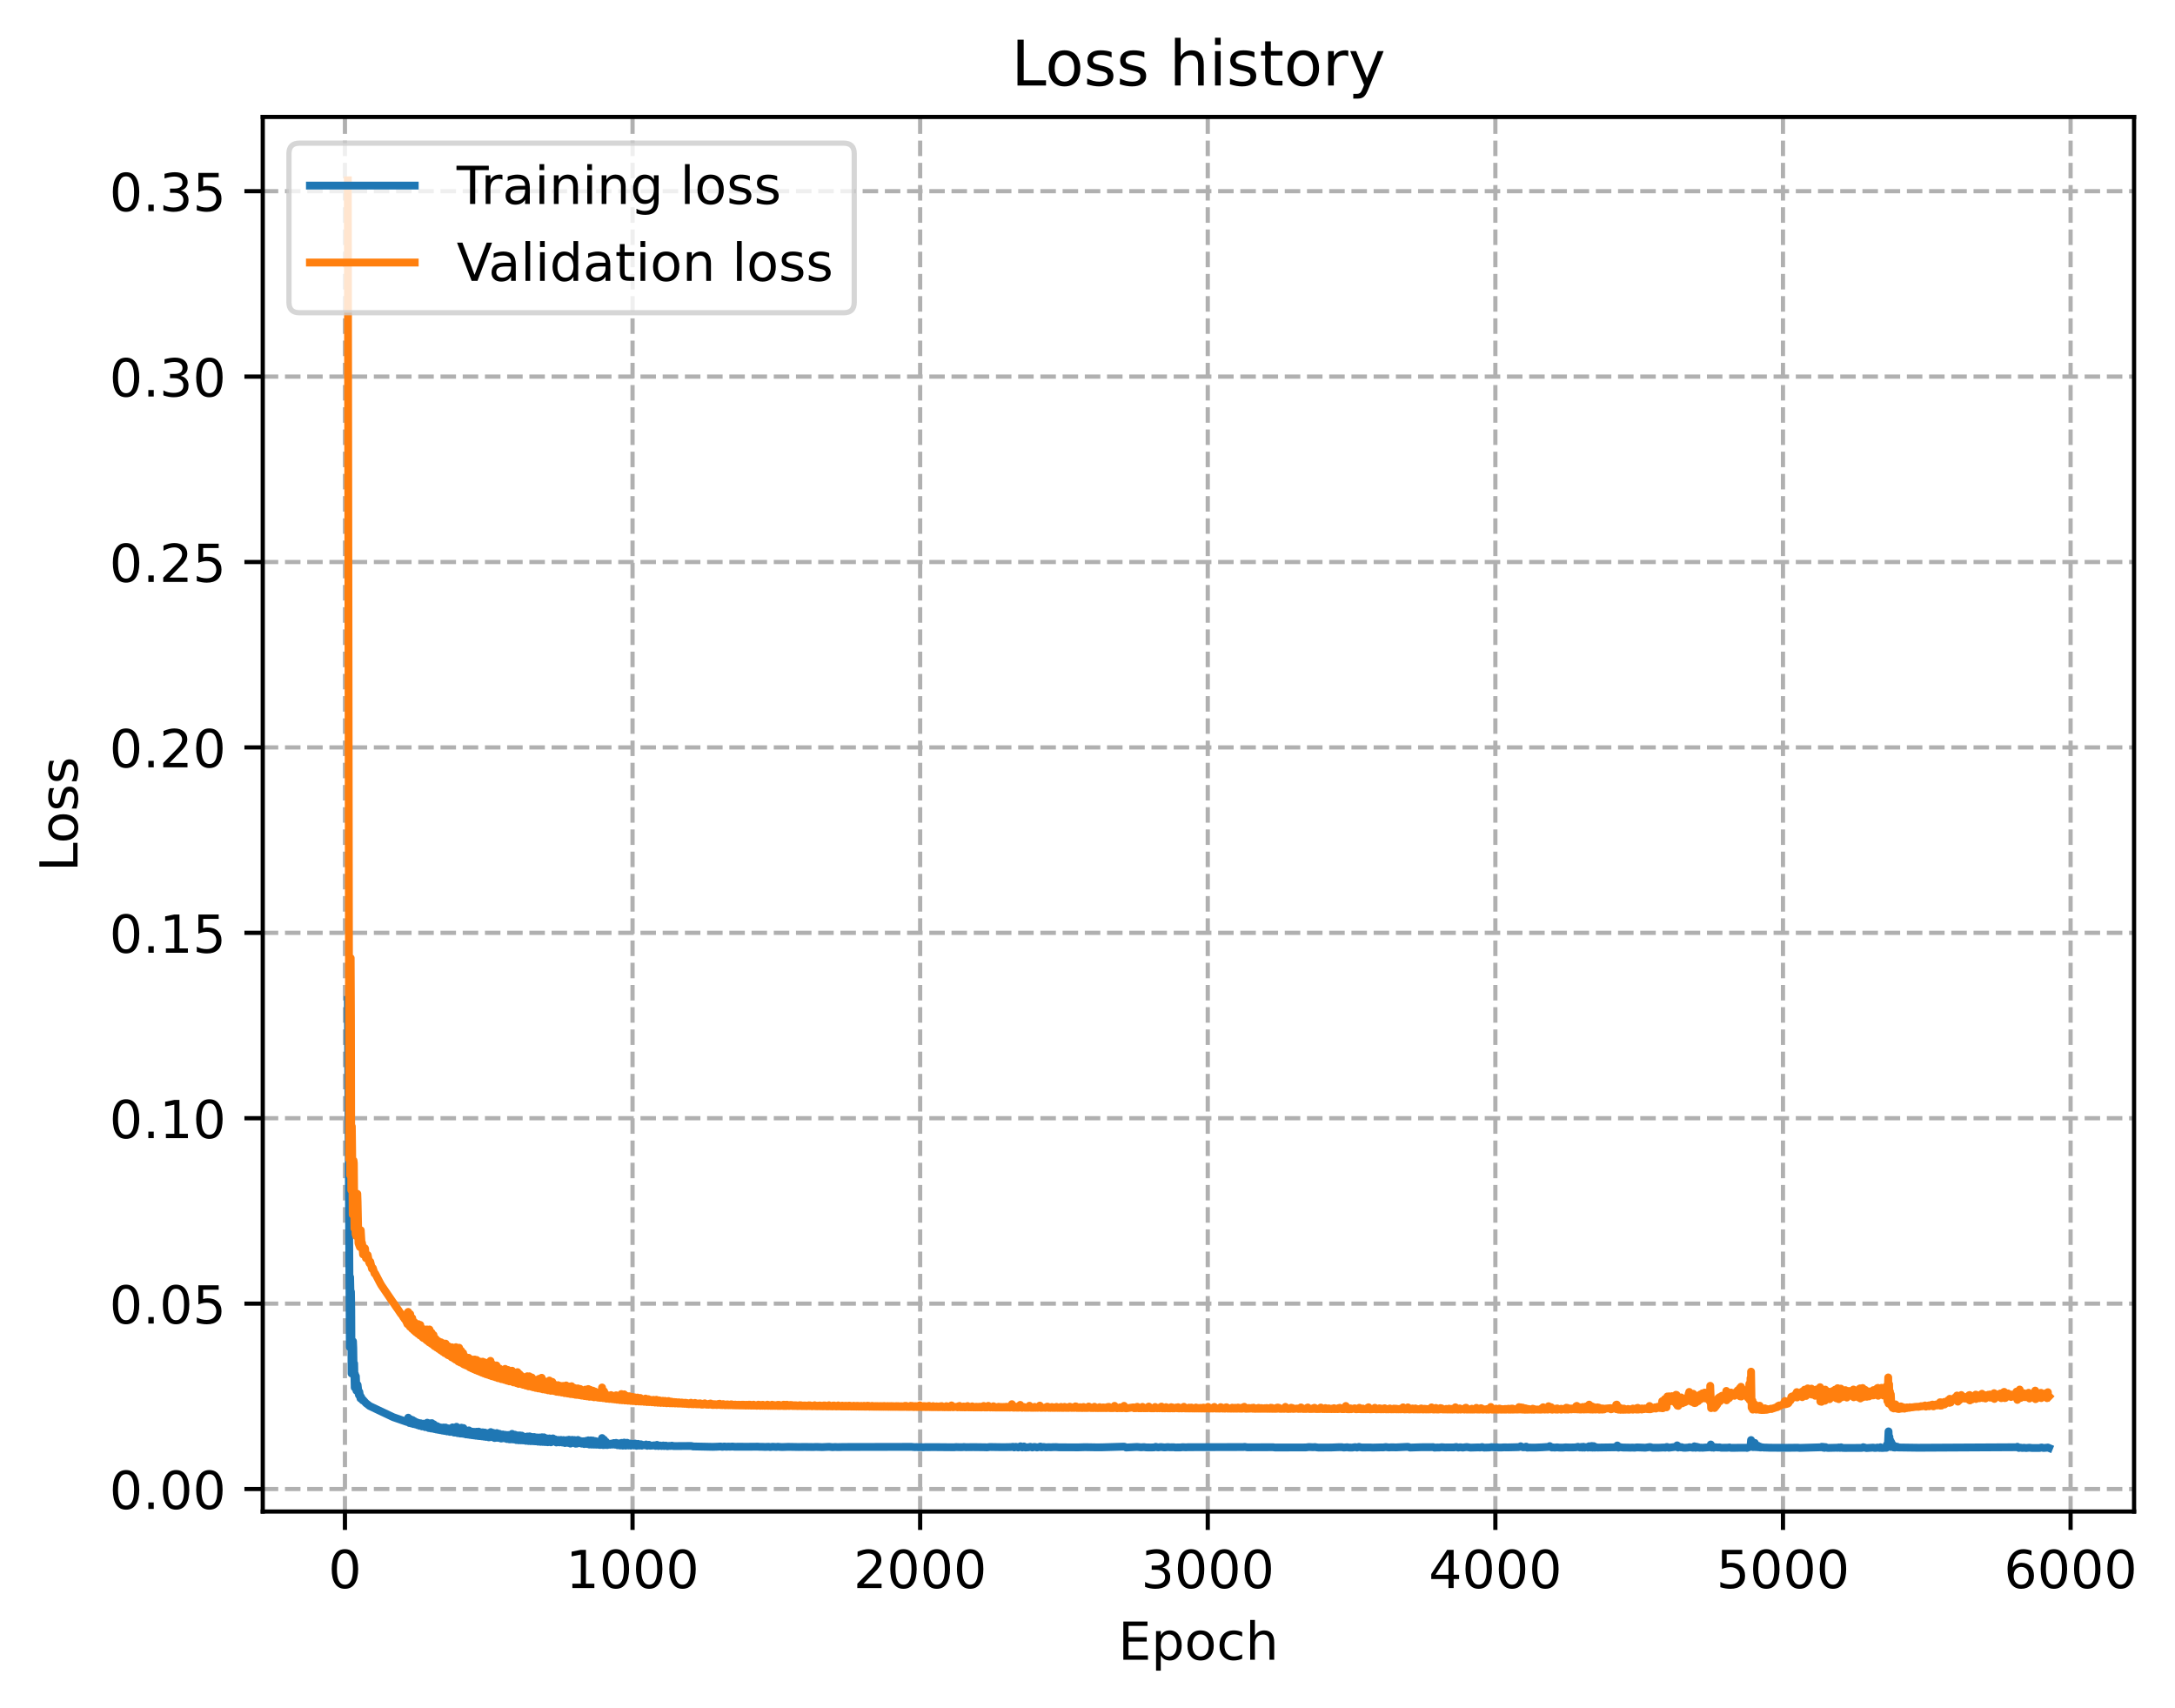 <?xml version="1.0" encoding="utf-8" standalone="no"?>
<!DOCTYPE svg PUBLIC "-//W3C//DTD SVG 1.1//EN"
  "http://www.w3.org/Graphics/SVG/1.1/DTD/svg11.dtd">
<!-- Created with matplotlib (https://matplotlib.org/) -->
<svg height="325.986pt" version="1.1" viewBox="0 0 415.073 325.986" width="415.073pt" xmlns="http://www.w3.org/2000/svg" xmlns:xlink="http://www.w3.org/1999/xlink">
 <defs>
  <style type="text/css">
*{stroke-linecap:butt;stroke-linejoin:round;}
  </style>
 </defs>
 <g id="figure_1">
  <g id="patch_1">
   <path d="M 0 325.986 
L 415.073 325.986 
L 415.073 0 
L 0 0 
z
" style="fill:#ffffff;"/>
  </g>
  <g id="axes_1">
   <g id="patch_2">
    <path d="M 50.144 288.43 
L 407.264 288.43 
L 407.264 22.318 
L 50.144 22.318 
z
" style="fill:#ffffff;"/>
   </g>
   <g id="matplotlib.axis_1">
    <g id="xtick_1">
     <g id="line2d_1">
      <path clip-path="url(#p689deb1c21)" d="M 65.828 288.43 
L 65.828 22.318 
" style="fill:none;stroke:#b0b0b0;stroke-dasharray:2.96,1.28;stroke-dashoffset:0;stroke-width:0.8;"/>
     </g>
     <g id="line2d_2">
      <defs>
       <path d="M 0 0 
L 0 3.5 
" id="m146a248c68" style="stroke:#000000;stroke-width:0.8;"/>
      </defs>
      <g>
       <use style="stroke:#000000;stroke-width:0.8;" x="65.828" xlink:href="#m146a248c68" y="288.43"/>
      </g>
     </g>
     <g id="text_1">
      <!-- 0 -->
      <defs>
       <path d="M 31.781 66.406 
Q 24.172 66.406 20.328 58.906 
Q 16.5 51.422 16.5 36.375 
Q 16.5 21.391 20.328 13.891 
Q 24.172 6.391 31.781 6.391 
Q 39.453 6.391 43.281 13.891 
Q 47.125 21.391 47.125 36.375 
Q 47.125 51.422 43.281 58.906 
Q 39.453 66.406 31.781 66.406 
z
M 31.781 74.219 
Q 44.047 74.219 50.516 64.516 
Q 56.984 54.828 56.984 36.375 
Q 56.984 17.969 50.516 8.266 
Q 44.047 -1.422 31.781 -1.422 
Q 19.531 -1.422 13.062 8.266 
Q 6.594 17.969 6.594 36.375 
Q 6.594 54.828 13.062 64.516 
Q 19.531 74.219 31.781 74.219 
z
" id="DejaVuSans-48"/>
      </defs>
      <g transform="translate(62.646 303.029)scale(0.1 -0.1)">
       <use xlink:href="#DejaVuSans-48"/>
      </g>
     </g>
    </g>
    <g id="xtick_2">
     <g id="line2d_3">
      <path clip-path="url(#p689deb1c21)" d="M 120.714 288.43 
L 120.714 22.318 
" style="fill:none;stroke:#b0b0b0;stroke-dasharray:2.96,1.28;stroke-dashoffset:0;stroke-width:0.8;"/>
     </g>
     <g id="line2d_4">
      <g>
       <use style="stroke:#000000;stroke-width:0.8;" x="120.714" xlink:href="#m146a248c68" y="288.43"/>
      </g>
     </g>
     <g id="text_2">
      <!-- 1000 -->
      <defs>
       <path d="M 12.406 8.297 
L 28.516 8.297 
L 28.516 63.922 
L 10.984 60.406 
L 10.984 69.391 
L 28.422 72.906 
L 38.281 72.906 
L 38.281 8.297 
L 54.391 8.297 
L 54.391 0 
L 12.406 0 
z
" id="DejaVuSans-49"/>
      </defs>
      <g transform="translate(107.989 303.029)scale(0.1 -0.1)">
       <use xlink:href="#DejaVuSans-49"/>
       <use x="63.623" xlink:href="#DejaVuSans-48"/>
       <use x="127.246" xlink:href="#DejaVuSans-48"/>
       <use x="190.869" xlink:href="#DejaVuSans-48"/>
      </g>
     </g>
    </g>
    <g id="xtick_3">
     <g id="line2d_5">
      <path clip-path="url(#p689deb1c21)" d="M 175.601 288.43 
L 175.601 22.318 
" style="fill:none;stroke:#b0b0b0;stroke-dasharray:2.96,1.28;stroke-dashoffset:0;stroke-width:0.8;"/>
     </g>
     <g id="line2d_6">
      <g>
       <use style="stroke:#000000;stroke-width:0.8;" x="175.601" xlink:href="#m146a248c68" y="288.43"/>
      </g>
     </g>
     <g id="text_3">
      <!-- 2000 -->
      <defs>
       <path d="M 19.188 8.297 
L 53.609 8.297 
L 53.609 0 
L 7.328 0 
L 7.328 8.297 
Q 12.938 14.109 22.625 23.891 
Q 32.328 33.688 34.812 36.531 
Q 39.547 41.844 41.422 45.531 
Q 43.312 49.219 43.312 52.781 
Q 43.312 58.594 39.234 62.25 
Q 35.156 65.922 28.609 65.922 
Q 23.969 65.922 18.812 64.312 
Q 13.672 62.703 7.812 59.422 
L 7.812 69.391 
Q 13.766 71.781 18.938 73 
Q 24.125 74.219 28.422 74.219 
Q 39.75 74.219 46.484 68.547 
Q 53.219 62.891 53.219 53.422 
Q 53.219 48.922 51.531 44.891 
Q 49.859 40.875 45.406 35.406 
Q 44.188 33.984 37.641 27.219 
Q 31.109 20.453 19.188 8.297 
z
" id="DejaVuSans-50"/>
      </defs>
      <g transform="translate(162.876 303.029)scale(0.1 -0.1)">
       <use xlink:href="#DejaVuSans-50"/>
       <use x="63.623" xlink:href="#DejaVuSans-48"/>
       <use x="127.246" xlink:href="#DejaVuSans-48"/>
       <use x="190.869" xlink:href="#DejaVuSans-48"/>
      </g>
     </g>
    </g>
    <g id="xtick_4">
     <g id="line2d_7">
      <path clip-path="url(#p689deb1c21)" d="M 230.488 288.43 
L 230.488 22.318 
" style="fill:none;stroke:#b0b0b0;stroke-dasharray:2.96,1.28;stroke-dashoffset:0;stroke-width:0.8;"/>
     </g>
     <g id="line2d_8">
      <g>
       <use style="stroke:#000000;stroke-width:0.8;" x="230.488" xlink:href="#m146a248c68" y="288.43"/>
      </g>
     </g>
     <g id="text_4">
      <!-- 3000 -->
      <defs>
       <path d="M 40.578 39.312 
Q 47.656 37.797 51.625 33 
Q 55.609 28.219 55.609 21.188 
Q 55.609 10.406 48.188 4.484 
Q 40.766 -1.422 27.094 -1.422 
Q 22.516 -1.422 17.656 -0.516 
Q 12.797 0.391 7.625 2.203 
L 7.625 11.719 
Q 11.719 9.328 16.594 8.109 
Q 21.484 6.891 26.812 6.891 
Q 36.078 6.891 40.938 10.547 
Q 45.797 14.203 45.797 21.188 
Q 45.797 27.641 41.281 31.266 
Q 36.766 34.906 28.719 34.906 
L 20.219 34.906 
L 20.219 43.016 
L 29.109 43.016 
Q 36.375 43.016 40.234 45.922 
Q 44.094 48.828 44.094 54.297 
Q 44.094 59.906 40.109 62.906 
Q 36.141 65.922 28.719 65.922 
Q 24.656 65.922 20.016 65.031 
Q 15.375 64.156 9.812 62.312 
L 9.812 71.094 
Q 15.438 72.656 20.344 73.438 
Q 25.25 74.219 29.594 74.219 
Q 40.828 74.219 47.359 69.109 
Q 53.906 64.016 53.906 55.328 
Q 53.906 49.266 50.438 45.094 
Q 46.969 40.922 40.578 39.312 
z
" id="DejaVuSans-51"/>
      </defs>
      <g transform="translate(217.763 303.029)scale(0.1 -0.1)">
       <use xlink:href="#DejaVuSans-51"/>
       <use x="63.623" xlink:href="#DejaVuSans-48"/>
       <use x="127.246" xlink:href="#DejaVuSans-48"/>
       <use x="190.869" xlink:href="#DejaVuSans-48"/>
      </g>
     </g>
    </g>
    <g id="xtick_5">
     <g id="line2d_9">
      <path clip-path="url(#p689deb1c21)" d="M 285.374 288.43 
L 285.374 22.318 
" style="fill:none;stroke:#b0b0b0;stroke-dasharray:2.96,1.28;stroke-dashoffset:0;stroke-width:0.8;"/>
     </g>
     <g id="line2d_10">
      <g>
       <use style="stroke:#000000;stroke-width:0.8;" x="285.374" xlink:href="#m146a248c68" y="288.43"/>
      </g>
     </g>
     <g id="text_5">
      <!-- 4000 -->
      <defs>
       <path d="M 37.797 64.312 
L 12.891 25.391 
L 37.797 25.391 
z
M 35.203 72.906 
L 47.609 72.906 
L 47.609 25.391 
L 58.016 25.391 
L 58.016 17.188 
L 47.609 17.188 
L 47.609 0 
L 37.797 0 
L 37.797 17.188 
L 4.891 17.188 
L 4.891 26.703 
z
" id="DejaVuSans-52"/>
      </defs>
      <g transform="translate(272.649 303.029)scale(0.1 -0.1)">
       <use xlink:href="#DejaVuSans-52"/>
       <use x="63.623" xlink:href="#DejaVuSans-48"/>
       <use x="127.246" xlink:href="#DejaVuSans-48"/>
       <use x="190.869" xlink:href="#DejaVuSans-48"/>
      </g>
     </g>
    </g>
    <g id="xtick_6">
     <g id="line2d_11">
      <path clip-path="url(#p689deb1c21)" d="M 340.261 288.43 
L 340.261 22.318 
" style="fill:none;stroke:#b0b0b0;stroke-dasharray:2.96,1.28;stroke-dashoffset:0;stroke-width:0.8;"/>
     </g>
     <g id="line2d_12">
      <g>
       <use style="stroke:#000000;stroke-width:0.8;" x="340.261" xlink:href="#m146a248c68" y="288.43"/>
      </g>
     </g>
     <g id="text_6">
      <!-- 5000 -->
      <defs>
       <path d="M 10.797 72.906 
L 49.516 72.906 
L 49.516 64.594 
L 19.828 64.594 
L 19.828 46.734 
Q 21.969 47.469 24.109 47.828 
Q 26.266 48.188 28.422 48.188 
Q 40.625 48.188 47.75 41.5 
Q 54.891 34.812 54.891 23.391 
Q 54.891 11.625 47.562 5.094 
Q 40.234 -1.422 26.906 -1.422 
Q 22.312 -1.422 17.547 -0.641 
Q 12.797 0.141 7.719 1.703 
L 7.719 11.625 
Q 12.109 9.234 16.797 8.062 
Q 21.484 6.891 26.703 6.891 
Q 35.156 6.891 40.078 11.328 
Q 45.016 15.766 45.016 23.391 
Q 45.016 31 40.078 35.438 
Q 35.156 39.891 26.703 39.891 
Q 22.75 39.891 18.812 39.016 
Q 14.891 38.141 10.797 36.281 
z
" id="DejaVuSans-53"/>
      </defs>
      <g transform="translate(327.536 303.029)scale(0.1 -0.1)">
       <use xlink:href="#DejaVuSans-53"/>
       <use x="63.623" xlink:href="#DejaVuSans-48"/>
       <use x="127.246" xlink:href="#DejaVuSans-48"/>
       <use x="190.869" xlink:href="#DejaVuSans-48"/>
      </g>
     </g>
    </g>
    <g id="xtick_7">
     <g id="line2d_13">
      <path clip-path="url(#p689deb1c21)" d="M 395.148 288.43 
L 395.148 22.318 
" style="fill:none;stroke:#b0b0b0;stroke-dasharray:2.96,1.28;stroke-dashoffset:0;stroke-width:0.8;"/>
     </g>
     <g id="line2d_14">
      <g>
       <use style="stroke:#000000;stroke-width:0.8;" x="395.148" xlink:href="#m146a248c68" y="288.43"/>
      </g>
     </g>
     <g id="text_7">
      <!-- 6000 -->
      <defs>
       <path d="M 33.016 40.375 
Q 26.375 40.375 22.484 35.828 
Q 18.609 31.297 18.609 23.391 
Q 18.609 15.531 22.484 10.953 
Q 26.375 6.391 33.016 6.391 
Q 39.656 6.391 43.531 10.953 
Q 47.406 15.531 47.406 23.391 
Q 47.406 31.297 43.531 35.828 
Q 39.656 40.375 33.016 40.375 
z
M 52.594 71.297 
L 52.594 62.312 
Q 48.875 64.062 45.094 64.984 
Q 41.312 65.922 37.594 65.922 
Q 27.828 65.922 22.672 59.328 
Q 17.531 52.734 16.797 39.406 
Q 19.672 43.656 24.016 45.922 
Q 28.375 48.188 33.594 48.188 
Q 44.578 48.188 50.953 41.516 
Q 57.328 34.859 57.328 23.391 
Q 57.328 12.156 50.688 5.359 
Q 44.047 -1.422 33.016 -1.422 
Q 20.359 -1.422 13.672 8.266 
Q 6.984 17.969 6.984 36.375 
Q 6.984 53.656 15.188 63.938 
Q 23.391 74.219 37.203 74.219 
Q 40.922 74.219 44.703 73.484 
Q 48.484 72.75 52.594 71.297 
z
" id="DejaVuSans-54"/>
      </defs>
      <g transform="translate(382.423 303.029)scale(0.1 -0.1)">
       <use xlink:href="#DejaVuSans-54"/>
       <use x="63.623" xlink:href="#DejaVuSans-48"/>
       <use x="127.246" xlink:href="#DejaVuSans-48"/>
       <use x="190.869" xlink:href="#DejaVuSans-48"/>
      </g>
     </g>
    </g>
    <g id="text_8">
     <!-- Epoch -->
     <defs>
      <path d="M 9.812 72.906 
L 55.906 72.906 
L 55.906 64.594 
L 19.672 64.594 
L 19.672 43.016 
L 54.391 43.016 
L 54.391 34.719 
L 19.672 34.719 
L 19.672 8.297 
L 56.781 8.297 
L 56.781 0 
L 9.812 0 
z
" id="DejaVuSans-69"/>
      <path d="M 18.109 8.203 
L 18.109 -20.797 
L 9.078 -20.797 
L 9.078 54.688 
L 18.109 54.688 
L 18.109 46.391 
Q 20.953 51.266 25.266 53.625 
Q 29.594 56 35.594 56 
Q 45.562 56 51.781 48.094 
Q 58.016 40.188 58.016 27.297 
Q 58.016 14.406 51.781 6.484 
Q 45.562 -1.422 35.594 -1.422 
Q 29.594 -1.422 25.266 0.953 
Q 20.953 3.328 18.109 8.203 
z
M 48.688 27.297 
Q 48.688 37.203 44.609 42.844 
Q 40.531 48.484 33.406 48.484 
Q 26.266 48.484 22.188 42.844 
Q 18.109 37.203 18.109 27.297 
Q 18.109 17.391 22.188 11.75 
Q 26.266 6.109 33.406 6.109 
Q 40.531 6.109 44.609 11.75 
Q 48.688 17.391 48.688 27.297 
z
" id="DejaVuSans-112"/>
      <path d="M 30.609 48.391 
Q 23.391 48.391 19.188 42.75 
Q 14.984 37.109 14.984 27.297 
Q 14.984 17.484 19.156 11.844 
Q 23.344 6.203 30.609 6.203 
Q 37.797 6.203 41.984 11.859 
Q 46.188 17.531 46.188 27.297 
Q 46.188 37.016 41.984 42.703 
Q 37.797 48.391 30.609 48.391 
z
M 30.609 56 
Q 42.328 56 49.016 48.375 
Q 55.719 40.766 55.719 27.297 
Q 55.719 13.875 49.016 6.219 
Q 42.328 -1.422 30.609 -1.422 
Q 18.844 -1.422 12.172 6.219 
Q 5.516 13.875 5.516 27.297 
Q 5.516 40.766 12.172 48.375 
Q 18.844 56 30.609 56 
z
" id="DejaVuSans-111"/>
      <path d="M 48.781 52.594 
L 48.781 44.188 
Q 44.969 46.297 41.141 47.344 
Q 37.312 48.391 33.406 48.391 
Q 24.656 48.391 19.812 42.844 
Q 14.984 37.312 14.984 27.297 
Q 14.984 17.281 19.812 11.734 
Q 24.656 6.203 33.406 6.203 
Q 37.312 6.203 41.141 7.25 
Q 44.969 8.297 48.781 10.406 
L 48.781 2.094 
Q 45.016 0.344 40.984 -0.531 
Q 36.969 -1.422 32.422 -1.422 
Q 20.062 -1.422 12.781 6.344 
Q 5.516 14.109 5.516 27.297 
Q 5.516 40.672 12.859 48.328 
Q 20.219 56 33.016 56 
Q 37.156 56 41.109 55.141 
Q 45.062 54.297 48.781 52.594 
z
" id="DejaVuSans-99"/>
      <path d="M 54.891 33.016 
L 54.891 0 
L 45.906 0 
L 45.906 32.719 
Q 45.906 40.484 42.875 44.328 
Q 39.844 48.188 33.797 48.188 
Q 26.516 48.188 22.312 43.547 
Q 18.109 38.922 18.109 30.906 
L 18.109 0 
L 9.078 0 
L 9.078 75.984 
L 18.109 75.984 
L 18.109 46.188 
Q 21.344 51.125 25.703 53.562 
Q 30.078 56 35.797 56 
Q 45.219 56 50.047 50.172 
Q 54.891 44.344 54.891 33.016 
z
" id="DejaVuSans-104"/>
     </defs>
     <g transform="translate(213.393 316.707)scale(0.1 -0.1)">
      <use xlink:href="#DejaVuSans-69"/>
      <use x="63.184" xlink:href="#DejaVuSans-112"/>
      <use x="126.66" xlink:href="#DejaVuSans-111"/>
      <use x="187.842" xlink:href="#DejaVuSans-99"/>
      <use x="242.822" xlink:href="#DejaVuSans-104"/>
     </g>
    </g>
   </g>
   <g id="matplotlib.axis_2">
    <g id="ytick_1">
     <g id="line2d_15">
      <path clip-path="url(#p689deb1c21)" d="M 50.144 284.133 
L 407.264 284.133 
" style="fill:none;stroke:#b0b0b0;stroke-dasharray:2.96,1.28;stroke-dashoffset:0;stroke-width:0.8;"/>
     </g>
     <g id="line2d_16">
      <defs>
       <path d="M 0 0 
L -3.5 0 
" id="mdf409bfe0c" style="stroke:#000000;stroke-width:0.8;"/>
      </defs>
      <g>
       <use style="stroke:#000000;stroke-width:0.8;" x="50.144" xlink:href="#mdf409bfe0c" y="284.133"/>
      </g>
     </g>
     <g id="text_9">
      <!-- 0.00 -->
      <defs>
       <path d="M 10.688 12.406 
L 21 12.406 
L 21 0 
L 10.688 0 
z
" id="DejaVuSans-46"/>
      </defs>
      <g transform="translate(20.878 287.932)scale(0.1 -0.1)">
       <use xlink:href="#DejaVuSans-48"/>
       <use x="63.623" xlink:href="#DejaVuSans-46"/>
       <use x="95.41" xlink:href="#DejaVuSans-48"/>
       <use x="159.033" xlink:href="#DejaVuSans-48"/>
      </g>
     </g>
    </g>
    <g id="ytick_2">
     <g id="line2d_17">
      <path clip-path="url(#p689deb1c21)" d="M 50.144 248.754 
L 407.264 248.754 
" style="fill:none;stroke:#b0b0b0;stroke-dasharray:2.96,1.28;stroke-dashoffset:0;stroke-width:0.8;"/>
     </g>
     <g id="line2d_18">
      <g>
       <use style="stroke:#000000;stroke-width:0.8;" x="50.144" xlink:href="#mdf409bfe0c" y="248.754"/>
      </g>
     </g>
     <g id="text_10">
      <!-- 0.05 -->
      <g transform="translate(20.878 252.554)scale(0.1 -0.1)">
       <use xlink:href="#DejaVuSans-48"/>
       <use x="63.623" xlink:href="#DejaVuSans-46"/>
       <use x="95.41" xlink:href="#DejaVuSans-48"/>
       <use x="159.033" xlink:href="#DejaVuSans-53"/>
      </g>
     </g>
    </g>
    <g id="ytick_3">
     <g id="line2d_19">
      <path clip-path="url(#p689deb1c21)" d="M 50.144 213.376 
L 407.264 213.376 
" style="fill:none;stroke:#b0b0b0;stroke-dasharray:2.96,1.28;stroke-dashoffset:0;stroke-width:0.8;"/>
     </g>
     <g id="line2d_20">
      <g>
       <use style="stroke:#000000;stroke-width:0.8;" x="50.144" xlink:href="#mdf409bfe0c" y="213.376"/>
      </g>
     </g>
     <g id="text_11">
      <!-- 0.10 -->
      <g transform="translate(20.878 217.175)scale(0.1 -0.1)">
       <use xlink:href="#DejaVuSans-48"/>
       <use x="63.623" xlink:href="#DejaVuSans-46"/>
       <use x="95.41" xlink:href="#DejaVuSans-49"/>
       <use x="159.033" xlink:href="#DejaVuSans-48"/>
      </g>
     </g>
    </g>
    <g id="ytick_4">
     <g id="line2d_21">
      <path clip-path="url(#p689deb1c21)" d="M 50.144 177.998 
L 407.264 177.998 
" style="fill:none;stroke:#b0b0b0;stroke-dasharray:2.96,1.28;stroke-dashoffset:0;stroke-width:0.8;"/>
     </g>
     <g id="line2d_22">
      <g>
       <use style="stroke:#000000;stroke-width:0.8;" x="50.144" xlink:href="#mdf409bfe0c" y="177.998"/>
      </g>
     </g>
     <g id="text_12">
      <!-- 0.15 -->
      <g transform="translate(20.878 181.797)scale(0.1 -0.1)">
       <use xlink:href="#DejaVuSans-48"/>
       <use x="63.623" xlink:href="#DejaVuSans-46"/>
       <use x="95.41" xlink:href="#DejaVuSans-49"/>
       <use x="159.033" xlink:href="#DejaVuSans-53"/>
      </g>
     </g>
    </g>
    <g id="ytick_5">
     <g id="line2d_23">
      <path clip-path="url(#p689deb1c21)" d="M 50.144 142.62 
L 407.264 142.62 
" style="fill:none;stroke:#b0b0b0;stroke-dasharray:2.96,1.28;stroke-dashoffset:0;stroke-width:0.8;"/>
     </g>
     <g id="line2d_24">
      <g>
       <use style="stroke:#000000;stroke-width:0.8;" x="50.144" xlink:href="#mdf409bfe0c" y="142.62"/>
      </g>
     </g>
     <g id="text_13">
      <!-- 0.20 -->
      <g transform="translate(20.878 146.419)scale(0.1 -0.1)">
       <use xlink:href="#DejaVuSans-48"/>
       <use x="63.623" xlink:href="#DejaVuSans-46"/>
       <use x="95.41" xlink:href="#DejaVuSans-50"/>
       <use x="159.033" xlink:href="#DejaVuSans-48"/>
      </g>
     </g>
    </g>
    <g id="ytick_6">
     <g id="line2d_25">
      <path clip-path="url(#p689deb1c21)" d="M 50.144 107.241 
L 407.264 107.241 
" style="fill:none;stroke:#b0b0b0;stroke-dasharray:2.96,1.28;stroke-dashoffset:0;stroke-width:0.8;"/>
     </g>
     <g id="line2d_26">
      <g>
       <use style="stroke:#000000;stroke-width:0.8;" x="50.144" xlink:href="#mdf409bfe0c" y="107.241"/>
      </g>
     </g>
     <g id="text_14">
      <!-- 0.25 -->
      <g transform="translate(20.878 111.041)scale(0.1 -0.1)">
       <use xlink:href="#DejaVuSans-48"/>
       <use x="63.623" xlink:href="#DejaVuSans-46"/>
       <use x="95.41" xlink:href="#DejaVuSans-50"/>
       <use x="159.033" xlink:href="#DejaVuSans-53"/>
      </g>
     </g>
    </g>
    <g id="ytick_7">
     <g id="line2d_27">
      <path clip-path="url(#p689deb1c21)" d="M 50.144 71.863 
L 407.264 71.863 
" style="fill:none;stroke:#b0b0b0;stroke-dasharray:2.96,1.28;stroke-dashoffset:0;stroke-width:0.8;"/>
     </g>
     <g id="line2d_28">
      <g>
       <use style="stroke:#000000;stroke-width:0.8;" x="50.144" xlink:href="#mdf409bfe0c" y="71.863"/>
      </g>
     </g>
     <g id="text_15">
      <!-- 0.30 -->
      <g transform="translate(20.878 75.662)scale(0.1 -0.1)">
       <use xlink:href="#DejaVuSans-48"/>
       <use x="63.623" xlink:href="#DejaVuSans-46"/>
       <use x="95.41" xlink:href="#DejaVuSans-51"/>
       <use x="159.033" xlink:href="#DejaVuSans-48"/>
      </g>
     </g>
    </g>
    <g id="ytick_8">
     <g id="line2d_29">
      <path clip-path="url(#p689deb1c21)" d="M 50.144 36.485 
L 407.264 36.485 
" style="fill:none;stroke:#b0b0b0;stroke-dasharray:2.96,1.28;stroke-dashoffset:0;stroke-width:0.8;"/>
     </g>
     <g id="line2d_30">
      <g>
       <use style="stroke:#000000;stroke-width:0.8;" x="50.144" xlink:href="#mdf409bfe0c" y="36.485"/>
      </g>
     </g>
     <g id="text_16">
      <!-- 0.35 -->
      <g transform="translate(20.878 40.284)scale(0.1 -0.1)">
       <use xlink:href="#DejaVuSans-48"/>
       <use x="63.623" xlink:href="#DejaVuSans-46"/>
       <use x="95.41" xlink:href="#DejaVuSans-51"/>
       <use x="159.033" xlink:href="#DejaVuSans-53"/>
      </g>
     </g>
    </g>
    <g id="text_17">
     <!-- Loss -->
     <defs>
      <path d="M 9.812 72.906 
L 19.672 72.906 
L 19.672 8.297 
L 55.172 8.297 
L 55.172 0 
L 9.812 0 
z
" id="DejaVuSans-76"/>
      <path d="M 44.281 53.078 
L 44.281 44.578 
Q 40.484 46.531 36.375 47.5 
Q 32.281 48.484 27.875 48.484 
Q 21.188 48.484 17.844 46.438 
Q 14.5 44.391 14.5 40.281 
Q 14.5 37.156 16.891 35.375 
Q 19.281 33.594 26.516 31.984 
L 29.594 31.297 
Q 39.156 29.25 43.188 25.516 
Q 47.219 21.781 47.219 15.094 
Q 47.219 7.469 41.188 3.016 
Q 35.156 -1.422 24.609 -1.422 
Q 20.219 -1.422 15.453 -0.562 
Q 10.688 0.297 5.422 2 
L 5.422 11.281 
Q 10.406 8.688 15.234 7.391 
Q 20.062 6.109 24.812 6.109 
Q 31.156 6.109 34.562 8.281 
Q 37.984 10.453 37.984 14.406 
Q 37.984 18.062 35.516 20.016 
Q 33.062 21.969 24.703 23.781 
L 21.578 24.516 
Q 13.234 26.266 9.516 29.906 
Q 5.812 33.547 5.812 39.891 
Q 5.812 47.609 11.281 51.797 
Q 16.75 56 26.812 56 
Q 31.781 56 36.172 55.266 
Q 40.578 54.547 44.281 53.078 
z
" id="DejaVuSans-115"/>
     </defs>
     <g transform="translate(14.798 166.341)rotate(-90)scale(0.1 -0.1)">
      <use xlink:href="#DejaVuSans-76"/>
      <use x="53.963" xlink:href="#DejaVuSans-111"/>
      <use x="115.145" xlink:href="#DejaVuSans-115"/>
      <use x="167.244" xlink:href="#DejaVuSans-115"/>
     </g>
    </g>
   </g>
   <g id="line2d_31">
    <path clip-path="url(#p689deb1c21)" d="M 66.376 190.806 
L 66.761 257.082 
L 66.816 243.693 
L 66.87 246.236 
L 66.925 254.469 
L 66.98 246.491 
L 67.035 250.079 
L 67.09 262.091 
L 67.145 258.005 
L 67.2 256.351 
L 67.31 260.046 
L 67.364 255.943 
L 67.419 257.194 
L 67.474 260.828 
L 67.529 260.502 
L 67.584 260.175 
L 67.694 264.773 
L 67.749 262.204 
L 67.804 262.861 
L 67.858 263.373 
L 67.913 262.615 
L 68.023 265.365 
L 68.078 264.361 
L 68.188 264.855 
L 68.243 264.25 
L 68.298 264.726 
L 68.462 266.087 
L 68.517 266.237 
L 68.572 265.583 
L 68.627 265.922 
L 68.791 266.845 
L 68.846 266.579 
L 68.901 266.538 
L 69.121 267.115 
L 69.176 267.004 
L 69.231 267.23 
L 69.285 267.121 
L 69.834 267.738 
L 70.548 268.292 
L 75.049 270.423 
L 77.628 271.316 
L 77.738 271.198 
L 77.903 270.518 
L 78.122 271.531 
L 78.177 271.484 
L 78.342 270.817 
L 78.397 270.894 
L 78.506 271.619 
L 78.561 271.599 
L 78.726 270.966 
L 78.891 271.73 
L 78.946 271.579 
L 79.055 271.165 
L 79.11 271.325 
L 79.275 271.805 
L 79.439 271.365 
L 79.659 271.928 
L 79.824 271.499 
L 79.879 271.589 
L 80.043 272.055 
L 80.098 272.022 
L 80.263 271.582 
L 80.318 271.68 
L 80.537 272.187 
L 80.702 271.921 
L 80.812 271.663 
L 80.867 271.806 
L 81.141 272.322 
L 81.306 272.295 
L 81.415 272.046 
L 81.525 271.478 
L 81.58 271.619 
L 81.8 272.489 
L 81.909 272.302 
L 82.019 271.586 
L 82.074 271.649 
L 82.239 272.573 
L 82.348 271.98 
L 82.403 271.556 
L 82.458 271.791 
L 82.568 272.613 
L 82.623 272.588 
L 82.788 271.784 
L 82.952 272.695 
L 83.117 272.032 
L 83.282 272.772 
L 83.336 272.692 
L 83.446 272.148 
L 83.501 272.256 
L 83.666 272.837 
L 83.83 272.327 
L 83.885 272.416 
L 84.05 272.903 
L 84.27 272.407 
L 84.434 272.979 
L 84.544 272.718 
L 84.654 272.39 
L 84.818 273.044 
L 84.873 273.026 
L 85.038 272.4 
L 85.093 272.569 
L 85.312 273.137 
L 85.422 272.993 
L 85.587 272.562 
L 85.642 272.638 
L 85.861 273.227 
L 86.081 273.208 
L 86.191 272.997 
L 86.355 272.366 
L 86.63 273.353 
L 86.849 273.365 
L 86.959 273.173 
L 87.124 272.256 
L 87.343 273.47 
L 87.453 273.459 
L 87.563 272.966 
L 87.618 272.498 
L 87.672 272.54 
L 87.837 273.546 
L 87.892 273.534 
L 88.002 272.88 
L 88.057 272.43 
L 88.112 272.656 
L 88.221 273.562 
L 88.276 273.536 
L 88.441 272.495 
L 88.606 273.621 
L 88.77 272.901 
L 88.935 273.706 
L 88.99 273.622 
L 89.1 273.009 
L 89.154 273.044 
L 89.319 273.743 
L 89.484 272.94 
L 89.539 273.203 
L 89.648 273.798 
L 89.703 273.675 
L 89.813 273.143 
L 89.868 273.21 
L 90.033 273.851 
L 90.197 273.191 
L 90.252 273.308 
L 90.417 273.9 
L 90.581 273.224 
L 90.636 273.269 
L 90.801 273.955 
L 90.966 273.199 
L 91.021 273.236 
L 91.185 273.994 
L 91.35 273.179 
L 91.405 273.375 
L 91.515 274.036 
L 91.569 274.024 
L 91.734 273.305 
L 91.789 273.447 
L 91.954 274.082 
L 92.063 273.68 
L 92.118 273.314 
L 92.173 273.419 
L 92.338 274.13 
L 92.448 273.751 
L 92.503 273.355 
L 92.557 273.46 
L 92.722 274.182 
L 92.832 273.964 
L 92.942 273.468 
L 93.271 274.268 
L 93.436 274.248 
L 93.545 273.897 
L 93.655 273.267 
L 93.875 274.223 
L 93.93 274.18 
L 94.094 273.412 
L 94.149 273.491 
L 94.369 274.393 
L 94.588 274.371 
L 94.698 273.986 
L 94.808 273.453 
L 95.082 274.376 
L 95.137 274.323 
L 95.302 273.592 
L 95.357 273.727 
L 95.631 274.503 
L 95.741 274.477 
L 95.851 274.144 
L 95.96 273.715 
L 96.235 274.455 
L 96.345 274.124 
L 96.454 273.787 
L 96.564 274.277 
L 96.729 274.587 
L 96.839 274.468 
L 97.003 273.821 
L 97.058 273.944 
L 97.223 274.652 
L 97.497 274.652 
L 97.607 274.316 
L 97.717 273.605 
L 97.772 273.752 
L 97.991 274.679 
L 98.101 274.595 
L 98.266 273.768 
L 98.321 274.013 
L 98.54 274.79 
L 98.65 274.578 
L 98.76 273.892 
L 98.814 273.993 
L 98.979 274.828 
L 99.034 274.763 
L 99.199 273.895 
L 99.254 274.101 
L 99.418 274.844 
L 99.528 274.33 
L 99.583 273.943 
L 99.638 274.098 
L 99.802 274.85 
L 99.912 274.851 
L 100.132 274.173 
L 100.187 274.459 
L 100.351 274.933 
L 100.406 274.903 
L 100.516 274.556 
L 100.626 274.11 
L 100.845 274.971 
L 100.955 274.71 
L 101.065 274.083 
L 101.12 274.2 
L 101.284 275 
L 101.339 274.962 
L 101.504 274.195 
L 101.559 274.232 
L 101.778 275.008 
L 101.943 274.207 
L 101.998 274.321 
L 102.163 275.034 
L 102.272 274.962 
L 102.437 274.284 
L 102.492 274.497 
L 102.657 275.091 
L 102.766 275.007 
L 102.931 274.296 
L 102.986 274.393 
L 103.151 275.131 
L 103.26 274.974 
L 103.425 274.249 
L 103.59 275.145 
L 103.645 275.108 
L 103.809 274.266 
L 103.864 274.54 
L 104.029 275.17 
L 104.084 275.158 
L 104.303 274.46 
L 104.358 274.699 
L 104.523 275.206 
L 104.687 275.138 
L 104.852 274.476 
L 104.907 274.582 
L 105.126 275.216 
L 105.291 275.135 
L 105.511 274.468 
L 105.73 275.042 
L 105.84 274.816 
L 105.95 274.662 
L 106.169 275.245 
L 106.334 275.216 
L 106.554 274.77 
L 106.608 274.865 
L 106.773 275.229 
L 106.883 275.141 
L 107.047 274.758 
L 107.322 275.256 
L 107.432 275.095 
L 107.541 274.785 
L 107.596 274.804 
L 107.816 275.352 
L 107.926 275.306 
L 108.145 274.799 
L 108.365 275.326 
L 108.475 275.085 
L 108.584 274.723 
L 108.859 275.459 
L 108.969 275.421 
L 109.188 274.751 
L 109.243 275.019 
L 109.408 275.342 
L 109.517 275.088 
L 109.627 274.781 
L 109.847 275.481 
L 110.066 275.464 
L 110.231 274.949 
L 110.286 274.763 
L 110.341 274.946 
L 110.56 275.367 
L 110.725 274.952 
L 110.835 275.101 
L 110.999 275.468 
L 111.109 275.361 
L 111.274 275.011 
L 111.493 275.551 
L 111.603 275.525 
L 111.713 275.226 
L 111.823 274.947 
L 112.042 275.542 
L 112.152 275.341 
L 112.262 274.84 
L 112.317 275.058 
L 112.481 275.638 
L 112.536 275.615 
L 112.646 275.25 
L 112.756 274.846 
L 112.92 275.648 
L 112.975 275.635 
L 113.14 274.88 
L 113.195 275.021 
L 113.359 275.662 
L 113.414 275.598 
L 113.579 274.978 
L 113.799 275.672 
L 113.853 275.593 
L 113.963 275.071 
L 114.018 275.098 
L 114.238 275.682 
L 114.567 275.722 
L 114.732 275.676 
L 114.841 274.961 
L 114.896 274.404 
L 114.951 274.687 
L 115.116 275.745 
L 115.226 275.173 
L 115.28 274.713 
L 115.335 274.934 
L 115.445 275.721 
L 115.5 275.703 
L 115.665 275.12 
L 115.884 275.739 
L 116.268 275.601 
L 116.433 275.677 
L 116.708 275.453 
L 116.872 275.651 
L 116.982 275.56 
L 117.147 275.354 
L 117.366 275.669 
L 117.476 275.552 
L 117.586 275.326 
L 117.641 275.452 
L 117.86 275.775 
L 117.915 275.724 
L 118.135 275.415 
L 118.354 275.822 
L 118.464 275.722 
L 118.629 275.322 
L 118.683 275.429 
L 118.848 275.85 
L 118.958 275.816 
L 119.123 275.272 
L 119.232 275.456 
L 119.397 275.849 
L 119.507 275.782 
L 119.671 275.305 
L 119.726 275.437 
L 119.946 275.823 
L 120.056 275.691 
L 120.22 275.446 
L 120.385 275.847 
L 120.55 275.731 
L 120.659 275.494 
L 120.714 275.533 
L 120.824 275.749 
L 120.989 275.825 
L 121.208 275.457 
L 121.263 275.604 
L 121.483 275.876 
L 121.592 275.773 
L 121.757 275.508 
L 121.977 275.846 
L 122.086 275.753 
L 122.306 275.591 
L 122.471 275.859 
L 122.69 275.706 
L 122.8 275.731 
L 123.074 275.786 
L 123.294 275.635 
L 123.513 275.883 
L 123.678 275.749 
L 123.843 275.69 
L 124.062 275.869 
L 124.447 275.841 
L 124.611 275.828 
L 124.886 275.788 
L 125.105 275.904 
L 125.38 275.704 
L 125.435 275.8 
L 125.654 275.922 
L 125.983 275.83 
L 126.258 275.92 
L 126.587 275.825 
L 126.752 275.926 
L 127.081 275.846 
L 127.356 275.955 
L 127.795 275.891 
L 127.959 275.921 
L 128.234 275.854 
L 128.453 275.926 
L 128.837 275.936 
L 131.801 275.916 
L 131.966 275.923 
L 132.24 276.005 
L 136.028 276.084 
L 136.851 276.058 
L 137.51 276.018 
L 137.839 276.086 
L 138.223 276.021 
L 138.607 276.067 
L 138.992 276.041 
L 139.376 276.058 
L 139.76 276.024 
L 140.199 276.066 
L 141.516 276.063 
L 142.559 276.069 
L 144.645 276.05 
L 144.974 276.081 
L 145.468 276.077 
L 146.017 276.103 
L 146.291 276.09 
L 146.676 276.072 
L 147.005 276.126 
L 147.279 276.086 
L 147.444 276.062 
L 148.158 276.111 
L 148.432 276.06 
L 148.761 276.097 
L 149.2 276.125 
L 150.079 276.097 
L 150.408 276.082 
L 152.439 276.116 
L 153.536 276.101 
L 155.238 276.123 
L 155.677 276.099 
L 156.116 276.108 
L 156.885 276.139 
L 158.257 276.076 
L 158.476 276.104 
L 158.86 276.144 
L 159.409 276.11 
L 159.794 276.133 
L 160.397 276.128 
L 160.836 276.111 
L 173.954 276.083 
L 174.229 276.115 
L 174.613 276.14 
L 174.942 276.125 
L 175.272 276.157 
L 175.875 276.134 
L 176.095 276.173 
L 176.644 276.134 
L 177.028 276.142 
L 178.181 276.132 
L 181.968 276.165 
L 182.187 276.161 
L 182.407 276.124 
L 182.901 276.142 
L 183.45 276.154 
L 183.724 276.143 
L 183.944 276.114 
L 184.328 276.15 
L 185.7 276.136 
L 186.468 276.142 
L 188.06 276.163 
L 188.335 276.185 
L 188.883 276.112 
L 190.914 276.143 
L 191.957 276.143 
L 192.945 276.125 
L 193.329 276.071 
L 193.549 276.195 
L 193.823 276.082 
L 193.988 276.099 
L 194.317 276.203 
L 194.592 276.076 
L 194.756 275.977 
L 195.086 276.207 
L 195.305 276.074 
L 195.415 276.015 
L 195.689 276.203 
L 196.293 276.163 
L 196.623 276.076 
L 197.007 276.205 
L 197.336 276.097 
L 197.556 276.114 
L 197.885 276.204 
L 198.324 276.115 
L 198.544 276.028 
L 198.763 276.184 
L 199.038 276.118 
L 199.202 276.112 
L 199.586 276.178 
L 200.19 276.143 
L 200.519 276.167 
L 200.959 276.138 
L 201.562 276.13 
L 202.056 276.17 
L 205.734 276.184 
L 207.051 276.143 
L 209.356 276.181 
L 210.344 276.172 
L 214.461 276.044 
L 214.625 276.069 
L 214.9 276.211 
L 216.985 276.101 
L 217.26 276.125 
L 217.754 276.174 
L 218.303 276.13 
L 218.742 276.191 
L 219.675 276.201 
L 220.279 276.182 
L 220.553 276.082 
L 220.992 276.195 
L 221.541 276.117 
L 221.925 276.161 
L 222.255 276.192 
L 222.858 276.132 
L 223.297 276.168 
L 223.956 276.155 
L 224.285 276.199 
L 225.273 276.194 
L 225.712 276.14 
L 226.316 276.178 
L 226.7 276.151 
L 237.294 276.123 
L 237.513 276.083 
L 238.062 276.178 
L 238.281 276.173 
L 242.947 276.156 
L 243.331 276.209 
L 248.765 276.198 
L 249.204 276.196 
L 249.808 276.119 
L 250.576 276.16 
L 250.96 276.125 
L 251.235 276.178 
L 251.619 276.221 
L 254.089 276.207 
L 255.516 276.148 
L 256.065 276.149 
L 256.449 276.219 
L 257.108 276.157 
L 257.382 276.213 
L 258.041 276.223 
L 258.48 276.154 
L 258.644 276.134 
L 258.974 276.219 
L 259.358 276.086 
L 259.577 276.157 
L 259.907 276.208 
L 261.499 276.199 
L 261.938 276.226 
L 263.584 276.186 
L 263.968 276.194 
L 264.462 276.124 
L 265.066 276.206 
L 265.45 276.171 
L 265.889 276.171 
L 266.383 276.191 
L 268.634 276.08 
L 268.798 276.103 
L 269.073 276.224 
L 270.116 276.188 
L 271.213 276.154 
L 273.025 276.148 
L 273.519 276.136 
L 273.738 276.231 
L 274.342 276.203 
L 274.671 276.215 
L 275.11 276.148 
L 275.824 276.201 
L 276.208 276.188 
L 277.471 276.187 
L 277.91 276.109 
L 278.294 276.223 
L 278.678 276.156 
L 279.172 276.226 
L 279.556 276.163 
L 279.94 276.122 
L 280.599 276.233 
L 282.136 276.187 
L 282.465 276.21 
L 282.849 276.12 
L 283.179 276.232 
L 284.222 276.204 
L 284.661 276.135 
L 285.374 276.198 
L 285.594 276.151 
L 285.978 276.214 
L 286.527 276.212 
L 287.021 276.178 
L 287.734 276.191 
L 289.765 276.141 
L 290.149 276.052 
L 290.204 275.972 
L 290.259 276.011 
L 290.643 276.171 
L 291.137 276.149 
L 291.247 276.039 
L 291.302 276.097 
L 291.467 276.236 
L 291.851 276.209 
L 292.29 276.225 
L 292.949 276.225 
L 294.211 276.174 
L 295.583 276.089 
L 295.748 275.941 
L 296.132 276.215 
L 296.406 276.19 
L 296.681 276.225 
L 297.065 276.183 
L 297.23 276.186 
L 297.614 276.225 
L 298.218 276.232 
L 298.767 276.181 
L 299.37 276.2 
L 299.755 276.202 
L 300.523 276.188 
L 300.907 276.145 
L 301.127 276.072 
L 301.511 276.213 
L 301.785 276.097 
L 301.95 276.232 
L 302.17 276.064 
L 302.389 276.232 
L 302.609 276.148 
L 302.828 276.127 
L 303.048 276.228 
L 303.267 275.969 
L 303.322 276.029 
L 303.542 276.214 
L 303.651 276.145 
L 303.761 275.917 
L 303.816 275.943 
L 303.926 276.238 
L 303.981 276.214 
L 304.145 275.949 
L 304.2 276.011 
L 304.365 276.234 
L 304.53 276.129 
L 304.804 276.219 
L 308.481 276.166 
L 308.646 275.823 
L 308.866 276.237 
L 309.085 276.1 
L 309.305 276.17 
L 309.579 276.198 
L 309.799 276.22 
L 310.128 276.218 
L 310.732 276.228 
L 311.116 276.24 
L 311.555 276.223 
L 311.939 276.249 
L 312.378 276.187 
L 313.366 276.222 
L 313.97 276.25 
L 314.848 276.122 
L 315.013 276.142 
L 315.342 276.251 
L 316.55 276.25 
L 317.483 276.207 
L 317.812 276.238 
L 318.032 276.12 
L 318.142 276.113 
L 318.471 276.248 
L 319.953 276.066 
L 320.063 275.801 
L 320.117 275.915 
L 320.227 276.219 
L 320.282 276.2 
L 320.447 276.049 
L 320.776 276.193 
L 320.941 276.148 
L 321.215 276.253 
L 321.599 276.261 
L 322.203 276.215 
L 322.423 276.151 
L 323.081 276.247 
L 323.301 276.085 
L 323.356 275.983 
L 323.411 276.072 
L 323.575 276.26 
L 323.63 276.189 
L 323.74 276.055 
L 323.795 276.101 
L 323.96 276.219 
L 324.069 276.137 
L 324.344 276.259 
L 324.618 276.229 
L 324.893 276.261 
L 325.167 276.234 
L 326.32 276.157 
L 326.484 275.635 
L 326.649 276.226 
L 326.759 275.949 
L 326.814 276.034 
L 327.033 276.247 
L 327.253 276.155 
L 327.966 276.206 
L 328.131 276.172 
L 328.46 276.257 
L 329.668 276.248 
L 329.887 276.224 
L 330.052 276.193 
L 330.326 276.276 
L 330.985 276.274 
L 331.863 276.256 
L 333.235 276.256 
L 333.4 276.289 
L 334.004 276.075 
L 334.059 275.961 
L 334.168 274.787 
L 334.223 275.026 
L 334.333 276.084 
L 334.388 275.956 
L 334.443 275.388 
L 334.498 275.725 
L 334.553 276.137 
L 334.608 275.936 
L 334.717 275.54 
L 334.772 276.126 
L 334.827 275.665 
L 334.882 275.328 
L 334.992 276.133 
L 335.047 275.735 
L 335.102 275.921 
L 335.211 276.091 
L 335.266 275.91 
L 335.321 275.938 
L 335.376 276.163 
L 335.431 276.072 
L 335.486 275.872 
L 335.541 276.041 
L 335.596 276.168 
L 335.65 276.094 
L 335.705 275.994 
L 335.815 276.198 
L 335.925 276.071 
L 336.035 276.212 
L 336.089 276.159 
L 336.364 276.178 
L 336.583 276.216 
L 337.187 276.229 
L 337.626 276.249 
L 339.053 276.259 
L 340.92 276.266 
L 341.688 276.261 
L 343.06 276.242 
L 343.444 276.285 
L 347.506 276.169 
L 347.671 276.069 
L 347.89 276.232 
L 348 276.093 
L 348.055 276.151 
L 348.165 276.275 
L 348.384 276.129 
L 348.604 276.253 
L 348.878 276.289 
L 350.525 276.249 
L 350.689 276.268 
L 350.909 276.195 
L 351.128 276.28 
L 351.348 276.168 
L 351.568 276.277 
L 352.007 276.294 
L 355.245 276.282 
L 355.41 276.267 
L 355.574 276.147 
L 356.178 276.314 
L 357.495 276.227 
L 357.715 276.289 
L 358.099 276.274 
L 358.264 276.221 
L 358.758 276.294 
L 358.867 276.159 
L 358.922 276.213 
L 359.142 276.305 
L 359.801 276.258 
L 360.02 276.263 
L 360.075 275.698 
L 360.13 276.088 
L 360.185 276.108 
L 360.294 275.549 
L 360.404 273.135 
L 360.514 275.877 
L 360.569 274.169 
L 360.624 275.036 
L 360.679 276.079 
L 360.734 275.248 
L 360.788 274.935 
L 360.843 276.117 
L 360.898 275.726 
L 360.953 275.259 
L 361.063 276.101 
L 361.118 275.57 
L 361.173 276.067 
L 361.228 276.143 
L 361.282 275.744 
L 361.337 275.936 
L 361.392 276.206 
L 361.447 276.08 
L 361.502 275.986 
L 361.557 276.107 
L 361.612 276.221 
L 361.667 276.034 
L 361.722 276.06 
L 361.776 276.177 
L 361.831 276.139 
L 361.886 276.026 
L 361.941 276.158 
L 362.051 276.171 
L 362.106 276.079 
L 362.161 276.201 
L 366.058 276.255 
L 384.884 276.155 
L 384.993 276.071 
L 385.048 276.122 
L 385.268 276.291 
L 385.542 276.224 
L 385.981 276.304 
L 386.256 276.247 
L 386.64 276.309 
L 387.299 276.24 
L 387.573 276.278 
L 387.848 276.302 
L 389.22 276.297 
L 389.604 276.205 
L 389.988 276.3 
L 390.592 276.247 
L 390.811 276.209 
L 391.031 276.3 
L 391.031 276.3 
" style="fill:none;stroke:#1f77b4;stroke-linecap:square;stroke-width:1.5;"/>
   </g>
   <g id="line2d_32">
    <path clip-path="url(#p689deb1c21)" d="M 66.376 34.414 
L 66.651 221.256 
L 66.706 213.491 
L 66.761 207.263 
L 66.816 224.257 
L 66.87 212.718 
L 66.925 182.811 
L 66.98 194.705 
L 67.035 227.091 
L 67.09 224.151 
L 67.145 214.944 
L 67.2 219.423 
L 67.31 231.774 
L 67.364 231.737 
L 67.474 221.447 
L 67.529 221.966 
L 67.639 234.426 
L 67.694 228.676 
L 67.749 229.246 
L 67.858 235.51 
L 67.913 235.454 
L 67.968 235.853 
L 68.023 235.804 
L 68.078 234.719 
L 68.188 227.793 
L 68.243 229.367 
L 68.407 237.23 
L 68.682 237.961 
L 68.737 237.578 
L 68.846 234.746 
L 69.011 237.481 
L 69.066 237.114 
L 69.121 237.37 
L 69.285 239.374 
L 69.395 238.269 
L 69.45 238.396 
L 69.505 238.74 
L 69.56 238.637 
L 69.615 238.163 
L 69.67 238.246 
L 69.834 240.083 
L 69.944 239.762 
L 70.054 239.995 
L 70.164 239.481 
L 70.438 240.871 
L 70.548 241.099 
L 70.658 240.748 
L 70.987 242.102 
L 71.152 241.97 
L 71.481 243.007 
L 71.591 242.997 
L 72.524 244.798 
L 72.798 245.278 
L 74.994 248.503 
L 75.213 248.789 
L 75.543 249.29 
L 75.982 249.907 
L 76.476 250.65 
L 76.805 251.048 
L 76.97 251.366 
L 77.024 251.287 
L 77.189 251.676 
L 77.244 251.52 
L 77.409 251.956 
L 77.464 251.725 
L 77.518 252.159 
L 77.573 251.661 
L 77.628 252.399 
L 77.683 251.314 
L 77.738 252.651 
L 77.793 250.448 
L 77.848 252.733 
L 77.903 250.336 
L 77.958 252.775 
L 78.012 251.801 
L 78.067 252.605 
L 78.122 253.005 
L 78.177 252.222 
L 78.232 253.179 
L 78.287 250.751 
L 78.342 253.219 
L 78.397 251.49 
L 78.452 252.91 
L 78.506 253.356 
L 78.561 252.689 
L 78.616 253.549 
L 78.671 251.513 
L 78.726 253.583 
L 78.781 252.238 
L 78.836 253.008 
L 78.891 253.782 
L 78.946 252.76 
L 79 253.893 
L 79.055 252.246 
L 79.11 253.821 
L 79.165 253.121 
L 79.22 253.323 
L 79.275 254.14 
L 79.33 252.897 
L 79.385 254.227 
L 79.439 252.659 
L 79.494 254.062 
L 79.549 253.689 
L 79.604 253.881 
L 79.659 254.438 
L 79.714 253.278 
L 79.769 254.526 
L 79.824 252.665 
L 79.879 254.472 
L 79.933 253.775 
L 79.988 254.42 
L 80.043 254.68 
L 80.098 253.886 
L 80.153 254.833 
L 80.208 252.82 
L 80.263 254.87 
L 80.318 253.676 
L 80.373 254.868 
L 80.427 254.723 
L 80.482 254.752 
L 80.537 255.002 
L 80.592 254.187 
L 80.647 255.218 
L 80.702 253.728 
L 80.757 255.304 
L 80.812 253.624 
L 80.867 255.328 
L 80.921 254.328 
L 80.976 255.33 
L 81.031 255.171 
L 81.086 255.473 
L 81.141 255.195 
L 81.196 255.388 
L 81.251 254.751 
L 81.306 255.666 
L 81.361 254.561 
L 81.415 255.764 
L 81.47 253.684 
L 81.525 255.84 
L 81.635 255.794 
L 81.69 255.409 
L 81.745 255.797 
L 81.8 256.06 
L 81.855 255.346 
L 81.909 256.157 
L 81.964 253.687 
L 82.019 256.178 
L 82.074 254.431 
L 82.129 256.064 
L 82.184 256.173 
L 82.239 255.841 
L 82.294 256.403 
L 82.348 254.268 
L 82.403 256.466 
L 82.458 255.023 
L 82.568 256.504 
L 82.623 255.75 
L 82.678 256.596 
L 82.733 254.733 
L 82.788 256.767 
L 82.842 255.873 
L 82.952 256.9 
L 83.117 255.438 
L 83.172 256.851 
L 83.227 256.561 
L 83.282 256.516 
L 83.336 257.145 
L 83.391 255.726 
L 83.446 257.198 
L 83.501 255.924 
L 83.611 257.1 
L 83.666 256.806 
L 83.721 257.403 
L 83.776 255.98 
L 83.83 257.437 
L 83.885 256.197 
L 83.94 257.19 
L 84.105 257.671 
L 84.16 256.126 
L 84.215 257.687 
L 84.27 256.235 
L 84.324 257.57 
L 84.379 257.658 
L 84.434 257.503 
L 84.489 257.935 
L 84.544 256.336 
L 84.599 257.96 
L 84.654 256.354 
L 84.709 257.932 
L 84.764 257.764 
L 84.818 257.832 
L 84.873 258.199 
L 84.983 258.221 
L 85.038 256.386 
L 85.093 258.265 
L 85.203 258.236 
L 85.257 258.314 
L 85.312 258.011 
L 85.367 258.491 
L 85.422 257.436 
L 85.477 258.569 
L 85.532 256.862 
L 85.587 258.62 
L 85.697 258.597 
L 85.751 258.127 
L 85.861 258.727 
L 85.916 258.69 
L 85.971 258.73 
L 86.026 258.166 
L 86.081 258.877 
L 86.136 257.835 
L 86.191 259 
L 86.245 257.079 
L 86.3 258.941 
L 86.355 257.134 
L 86.52 259.131 
L 86.575 259.028 
L 86.63 259.246 
L 86.685 259.092 
L 86.739 259.209 
L 86.794 258.865 
L 86.849 259.376 
L 86.904 258.498 
L 86.959 259.46 
L 87.014 257.067 
L 87.069 259.34 
L 87.124 257.209 
L 87.288 259.588 
L 87.343 259.657 
L 87.398 259.475 
L 87.453 259.801 
L 87.618 257.171 
L 87.672 259.866 
L 87.727 258.795 
L 87.837 259.995 
L 87.892 259.55 
L 87.947 259.919 
L 88.002 257.735 
L 88.057 260.002 
L 88.112 258.543 
L 88.221 260.142 
L 88.386 258.182 
L 88.441 260.31 
L 88.496 259.662 
L 88.606 260.398 
L 88.66 258.757 
L 88.715 260.336 
L 88.77 259.059 
L 88.825 260.378 
L 88.88 260.248 
L 88.935 260.206 
L 88.99 260.564 
L 89.045 259.069 
L 89.1 260.582 
L 89.154 259.099 
L 89.264 260.611 
L 89.429 259.088 
L 89.484 260.801 
L 89.539 259.65 
L 89.648 260.926 
L 89.813 259.376 
L 89.868 260.975 
L 89.923 260.076 
L 90.033 261.11 
L 90.197 259.441 
L 90.252 261.106 
L 90.307 260.327 
L 90.417 261.281 
L 90.581 259.417 
L 90.636 261.291 
L 90.691 260.43 
L 90.801 261.45 
L 90.966 259.5 
L 91.021 261.475 
L 91.075 260.737 
L 91.185 261.6 
L 91.35 259.756 
L 91.405 261.624 
L 91.46 261.172 
L 91.569 261.753 
L 91.734 259.841 
L 91.789 261.787 
L 91.844 261.361 
L 91.954 261.92 
L 92.118 259.83 
L 92.173 261.95 
L 92.228 261.501 
L 92.338 262.07 
L 92.503 259.971 
L 92.557 262.102 
L 92.667 262.067 
L 92.722 262.217 
L 92.887 260.132 
L 93.051 262.314 
L 93.106 262.071 
L 93.161 262.238 
L 93.216 262.157 
L 93.271 262.218 
L 93.436 262.449 
L 93.6 259.675 
L 93.765 262.555 
L 93.82 262.131 
L 93.875 262.608 
L 94.039 260.364 
L 94.204 262.672 
L 94.259 262.337 
L 94.314 262.722 
L 94.369 262.711 
L 94.478 262.747 
L 94.533 262.399 
L 94.588 262.813 
L 94.753 260.547 
L 94.918 262.918 
L 94.972 262.548 
L 95.027 262.972 
L 95.192 261.439 
L 95.247 262.742 
L 95.302 261.117 
L 95.466 263.063 
L 95.521 262.815 
L 95.686 263.158 
L 95.851 261.409 
L 95.96 261.392 
L 96.015 263.201 
L 96.07 262.533 
L 96.235 263.284 
L 96.399 261.207 
L 96.564 263.378 
L 96.619 263.105 
L 96.784 263.46 
L 96.948 261.416 
L 97.113 263.502 
L 97.168 263.346 
L 97.223 263.589 
L 97.278 263.52 
L 97.333 263.538 
L 97.497 263.008 
L 97.552 263.588 
L 97.717 261.551 
L 97.881 263.722 
L 97.936 263.416 
L 97.991 263.787 
L 98.156 262.188 
L 98.211 263.486 
L 98.266 261.92 
L 98.43 263.814 
L 98.485 263.876 
L 98.54 263.746 
L 98.595 263.929 
L 98.76 261.822 
L 98.814 263.931 
L 98.924 263.904 
L 98.979 264.068 
L 99.144 262.199 
L 99.308 263.983 
L 99.363 264.058 
L 99.418 263.783 
L 99.473 263.986 
L 99.528 262.553 
L 99.583 263.921 
L 99.638 263.249 
L 99.693 264.192 
L 99.748 263.862 
L 99.857 264.248 
L 100.022 262.884 
L 100.187 264.289 
L 100.242 263.778 
L 100.296 264.213 
L 100.351 264.391 
L 100.516 262.875 
L 100.571 264.225 
L 100.626 262.612 
L 100.681 264.406 
L 100.736 263.969 
L 100.845 264.531 
L 101.01 262.622 
L 101.175 264.486 
L 101.284 264.417 
L 101.339 264.594 
L 101.504 262.845 
L 101.559 264.599 
L 101.614 263.7 
L 101.723 264.717 
L 101.888 263.224 
L 102.053 264.733 
L 102.108 264.481 
L 102.163 264.621 
L 102.217 264.836 
L 102.382 263.292 
L 102.547 264.787 
L 102.602 264.672 
L 102.657 264.765 
L 102.711 264.936 
L 102.876 263.101 
L 103.041 264.89 
L 103.096 264.827 
L 103.151 264.897 
L 103.205 265.003 
L 103.37 262.903 
L 103.425 264.965 
L 103.535 264.927 
L 103.59 265.11 
L 103.754 263.487 
L 103.919 265.07 
L 104.029 264.926 
L 104.084 265.18 
L 104.248 263.851 
L 104.413 265.149 
L 104.468 264.982 
L 104.578 265.295 
L 104.742 264.005 
L 104.797 265.109 
L 104.852 263.431 
L 105.017 265.349 
L 105.072 265.242 
L 105.126 265.39 
L 105.291 264.462 
L 105.346 265.24 
L 105.401 263.687 
L 105.456 265.124 
L 105.511 264.119 
L 105.675 265.419 
L 105.84 264.202 
L 106.005 265.5 
L 106.06 265.138 
L 106.224 265.58 
L 106.389 264.774 
L 106.444 265.405 
L 106.499 264.309 
L 106.663 265.627 
L 106.828 265.185 
L 106.883 265.581 
L 106.938 264.444 
L 106.993 265.519 
L 107.047 264.546 
L 107.212 265.725 
L 107.377 265.151 
L 107.432 265.592 
L 107.487 264.457 
L 107.541 265.621 
L 107.596 264.71 
L 107.761 265.834 
L 107.926 265.226 
L 107.981 265.712 
L 108.035 264.367 
L 108.09 265.694 
L 108.145 264.825 
L 108.31 265.905 
L 108.475 264.794 
L 108.529 265.686 
L 108.584 264.563 
L 108.749 265.971 
L 108.914 266.01 
L 109.078 264.514 
L 109.243 266.009 
L 109.298 265.626 
L 109.353 266.05 
L 109.408 265.656 
L 109.462 265.944 
L 109.627 264.845 
L 109.792 266.139 
L 109.956 265.992 
L 110.011 266.159 
L 110.176 264.948 
L 110.286 264.93 
L 110.341 266.116 
L 110.396 265.569 
L 110.45 266.204 
L 110.505 265.782 
L 110.56 266.181 
L 110.725 265.039 
L 110.89 266.282 
L 110.944 265.968 
L 110.999 266.304 
L 111.164 265.325 
L 111.329 266.334 
L 111.384 265.993 
L 111.548 266.393 
L 111.713 265.165 
L 111.878 266.402 
L 111.932 266.08 
L 111.987 266.449 
L 112.042 266.226 
L 112.097 266.366 
L 112.262 265.049 
L 112.426 266.47 
L 112.481 266.526 
L 112.536 266.327 
L 112.591 266.376 
L 112.646 265.205 
L 112.701 266.255 
L 112.756 265.353 
L 112.811 266.512 
L 112.865 266.405 
L 112.975 266.53 
L 113.14 265.359 
L 113.195 266.538 
L 113.25 266.044 
L 113.359 266.623 
L 113.524 265.516 
L 113.689 266.561 
L 113.744 266.609 
L 113.908 265.715 
L 114.073 266.679 
L 114.128 266.242 
L 114.183 266.625 
L 114.238 266.594 
L 114.347 266.713 
L 114.567 266.59 
L 114.622 266.741 
L 114.677 266.585 
L 114.732 266.696 
L 114.896 264.758 
L 114.951 266.709 
L 115.061 266.688 
L 115.116 266.796 
L 115.28 265.472 
L 115.335 266.799 
L 115.39 266.57 
L 115.5 266.793 
L 115.555 265.957 
L 115.61 266.646 
L 115.665 266.121 
L 115.72 266.89 
L 115.774 266.86 
L 115.829 266.81 
L 115.884 266.877 
L 115.939 266.286 
L 115.994 266.866 
L 116.049 266.477 
L 116.104 266.783 
L 116.159 266.523 
L 116.214 266.925 
L 116.268 266.412 
L 116.323 266.943 
L 116.488 266.531 
L 116.543 266.872 
L 116.598 266.204 
L 116.762 266.951 
L 116.817 266.604 
L 116.872 266.989 
L 117.037 266.401 
L 117.092 266.815 
L 117.147 266.349 
L 117.311 267.037 
L 117.476 266.507 
L 117.531 266.872 
L 117.586 266.244 
L 117.75 267.096 
L 117.915 266.729 
L 117.97 266.941 
L 118.025 266.395 
L 118.189 267.127 
L 118.244 266.912 
L 118.299 267.161 
L 118.354 267.071 
L 118.409 267.127 
L 118.574 266.006 
L 118.738 267.193 
L 118.903 267.07 
L 118.958 267.171 
L 119.123 266.06 
L 119.287 267.241 
L 119.452 267.021 
L 119.507 267.188 
L 119.671 266.386 
L 119.836 267.281 
L 120.001 266.966 
L 120.056 267.149 
L 120.111 266.427 
L 120.165 267.157 
L 120.22 266.744 
L 120.385 267.328 
L 120.55 266.864 
L 120.604 267.177 
L 120.659 266.541 
L 120.824 267.355 
L 120.989 267.097 
L 121.044 267.262 
L 121.098 266.632 
L 121.153 267.201 
L 121.208 266.71 
L 121.373 267.408 
L 121.538 267.138 
L 121.592 267.313 
L 121.647 266.675 
L 121.702 267.274 
L 121.757 266.816 
L 121.922 267.426 
L 122.086 267.006 
L 122.141 267.296 
L 122.196 266.758 
L 122.361 267.443 
L 122.526 267.25 
L 122.58 267.418 
L 122.635 267.001 
L 122.69 267.397 
L 122.745 267.025 
L 122.91 267.487 
L 123.074 267.141 
L 123.129 267.401 
L 123.184 266.872 
L 123.349 267.501 
L 123.404 267.352 
L 123.459 267.537 
L 123.513 267.358 
L 123.568 267.501 
L 123.733 266.98 
L 123.898 267.543 
L 124.062 267.351 
L 124.117 267.528 
L 124.282 267.131 
L 124.447 267.58 
L 124.611 267.287 
L 124.666 267.517 
L 124.721 267.116 
L 124.776 267.522 
L 124.831 267.212 
L 124.995 267.63 
L 125.16 267.333 
L 125.215 267.546 
L 125.27 267.104 
L 125.325 267.548 
L 125.38 267.264 
L 125.544 267.667 
L 125.709 267.394 
L 125.764 267.59 
L 125.819 267.211 
L 125.874 267.596 
L 125.928 267.326 
L 126.093 267.698 
L 126.258 267.443 
L 126.313 267.633 
L 126.477 267.288 
L 126.642 267.715 
L 126.807 267.453 
L 126.862 267.644 
L 126.916 267.315 
L 126.971 267.644 
L 127.026 267.375 
L 127.191 267.754 
L 127.356 267.551 
L 127.41 267.734 
L 127.575 267.336 
L 127.74 267.741 
L 127.795 267.573 
L 127.85 267.771 
L 128.014 267.5 
L 128.069 267.715 
L 128.124 267.451 
L 128.289 267.782 
L 128.453 267.544 
L 128.508 267.757 
L 128.673 267.53 
L 128.837 267.805 
L 129.002 267.552 
L 129.167 267.783 
L 129.222 267.592 
L 129.386 267.823 
L 129.551 267.582 
L 129.716 267.828 
L 129.88 267.648 
L 130.045 267.832 
L 130.1 267.625 
L 130.155 267.834 
L 130.21 267.646 
L 130.265 267.853 
L 130.429 267.676 
L 130.594 267.874 
L 130.759 267.67 
L 130.923 267.88 
L 130.978 267.693 
L 131.033 267.895 
L 131.088 267.715 
L 131.143 267.906 
L 131.307 267.765 
L 131.472 267.94 
L 131.637 267.741 
L 131.692 267.902 
L 131.856 267.662 
L 132.021 267.946 
L 132.186 267.804 
L 132.35 267.961 
L 132.515 267.751 
L 132.57 267.912 
L 132.625 267.701 
L 132.68 267.895 
L 132.734 267.733 
L 132.899 267.969 
L 133.064 267.816 
L 133.228 267.975 
L 133.393 267.796 
L 133.448 267.952 
L 133.613 267.779 
L 133.777 268.005 
L 133.832 267.887 
L 133.887 268.028 
L 134.052 267.928 
L 134.107 268.03 
L 134.271 267.838 
L 134.326 267.994 
L 134.491 267.777 
L 134.655 268.002 
L 134.71 267.872 
L 134.875 268.048 
L 135.04 267.95 
L 135.204 268.053 
L 135.369 267.865 
L 135.424 268.021 
L 135.479 267.852 
L 135.534 267.989 
L 135.589 267.813 
L 135.643 268 
L 135.698 267.84 
L 135.863 268.075 
L 136.028 268.012 
L 136.083 268.095 
L 136.247 267.929 
L 136.412 268.074 
L 136.577 267.953 
L 136.741 268.097 
L 136.906 267.961 
L 136.961 268.088 
L 137.125 267.888 
L 137.18 268.04 
L 137.345 267.859 
L 137.51 268.109 
L 137.674 268.059 
L 137.839 268.123 
L 138.004 267.922 
L 138.168 268.103 
L 138.223 267.978 
L 138.388 268.149 
L 138.552 268.023 
L 138.607 268.13 
L 138.772 267.97 
L 138.937 268.135 
L 138.992 268.003 
L 139.046 268.149 
L 139.211 268.047 
L 139.376 268.141 
L 139.54 267.96 
L 139.705 268.136 
L 139.76 267.999 
L 139.815 268.159 
L 139.979 268.054 
L 140.144 268.166 
L 140.309 268.023 
L 140.473 268.173 
L 140.638 268.054 
L 140.803 268.174 
L 140.967 268.044 
L 141.132 268.185 
L 141.297 268.055 
L 141.461 268.185 
L 141.626 268.038 
L 141.791 268.19 
L 141.846 268.037 
L 141.901 268.185 
L 142.065 268.049 
L 142.23 268.206 
L 142.394 268.081 
L 142.449 268.203 
L 142.504 268.048 
L 142.559 268.199 
L 142.724 268.063 
L 142.888 268.207 
L 142.943 268.031 
L 142.998 268.189 
L 143.163 268.039 
L 143.328 268.221 
L 143.382 268.081 
L 143.437 268.215 
L 143.602 268.072 
L 143.767 268.218 
L 143.822 268.036 
L 143.876 268.184 
L 143.931 268.085 
L 144.096 268.216 
L 144.261 268.125 
L 144.425 268.24 
L 144.59 268.087 
L 144.645 268.222 
L 144.7 268.036 
L 144.755 268.2 
L 144.919 268.061 
L 145.084 268.25 
L 145.139 268.111 
L 145.194 268.225 
L 145.358 268.077 
L 145.523 268.242 
L 145.578 268.055 
L 145.633 268.209 
L 145.797 268.114 
L 145.962 268.258 
L 146.017 268.139 
L 146.072 268.233 
L 146.237 268.1 
L 146.401 268.246 
L 146.456 268.033 
L 146.511 268.196 
L 146.566 268.146 
L 146.621 268.26 
L 146.676 268.09 
L 146.731 268.228 
L 146.895 268.152 
L 147.06 268.263 
L 147.225 268.146 
L 147.279 268.259 
L 147.334 268.046 
L 147.389 268.201 
L 147.444 268.156 
L 147.499 268.266 
L 147.554 268.086 
L 147.609 268.227 
L 147.773 268.117 
L 147.938 268.269 
L 147.993 268.143 
L 148.048 268.234 
L 148.212 268.118 
L 148.377 268.275 
L 148.432 268.064 
L 148.487 268.21 
L 148.597 268.278 
L 148.652 268.066 
L 148.706 268.218 
L 148.816 268.276 
L 148.871 268.119 
L 148.926 268.241 
L 149.036 268.273 
L 149.091 268.16 
L 149.146 268.247 
L 149.42 268.201 
L 149.475 268.283 
L 149.53 268.037 
L 149.585 268.209 
L 149.694 268.286 
L 149.749 268.056 
L 149.804 268.244 
L 149.914 268.29 
L 149.969 268.069 
L 150.024 268.245 
L 150.134 268.284 
L 150.188 268.043 
L 150.243 268.242 
L 150.518 268.234 
L 150.573 268.284 
L 150.627 268.111 
L 150.682 268.278 
L 150.847 268.087 
L 151.012 268.259 
L 151.067 268.095 
L 151.231 268.286 
L 151.286 268.146 
L 151.341 268.292 
L 151.506 268.15 
L 151.67 268.29 
L 151.725 268.14 
L 151.78 268.285 
L 151.945 268.153 
L 152.109 268.302 
L 152.164 268.19 
L 152.219 268.305 
L 152.384 268.187 
L 152.549 268.295 
L 152.603 268.132 
L 152.658 268.275 
L 152.823 268.139 
L 152.988 268.312 
L 153.042 268.203 
L 153.097 268.312 
L 153.262 268.198 
L 153.427 268.311 
L 153.482 268.181 
L 153.536 268.303 
L 153.701 268.19 
L 153.866 268.325 
L 154.03 268.208 
L 154.195 268.306 
L 154.36 268.154 
L 154.524 268.307 
L 154.579 268.16 
L 154.634 268.304 
L 154.799 268.214 
L 154.964 268.338 
L 155.128 268.24 
L 155.293 268.313 
L 155.458 268.145 
L 155.622 268.331 
L 155.677 268.207 
L 155.732 268.337 
L 155.897 268.257 
L 155.951 268.34 
L 156.116 268.22 
L 156.281 268.33 
L 156.445 268.191 
L 156.61 268.343 
L 156.665 268.218 
L 156.72 268.344 
L 156.885 268.271 
L 157.049 268.35 
L 157.214 268.184 
L 157.379 268.338 
L 157.433 268.186 
L 157.488 268.331 
L 157.653 268.234 
L 157.818 268.364 
L 157.982 268.234 
L 158.147 268.352 
L 158.202 268.146 
L 158.257 268.319 
L 158.312 268.21 
L 158.476 268.353 
L 158.641 268.302 
L 158.806 268.371 
L 158.97 268.203 
L 159.135 268.35 
L 159.19 268.193 
L 159.245 268.345 
L 159.409 268.255 
L 159.574 268.377 
L 159.739 268.241 
L 159.903 268.368 
L 159.958 268.179 
L 160.013 268.338 
L 160.068 268.214 
L 160.233 268.36 
L 160.397 268.294 
L 160.562 268.384 
L 160.727 268.218 
L 160.891 268.384 
L 161.056 268.261 
L 161.221 268.385 
L 161.275 268.244 
L 161.33 268.382 
L 161.495 268.243 
L 161.66 268.392 
L 161.824 268.263 
L 161.989 268.387 
L 162.044 268.219 
L 162.099 268.37 
L 162.263 268.245 
L 162.428 268.397 
L 162.593 268.291 
L 162.757 268.398 
L 162.922 268.236 
L 163.087 268.4 
L 163.251 268.278 
L 163.416 268.405 
L 163.581 268.25 
L 163.745 268.396 
L 163.8 268.258 
L 163.855 268.408 
L 164.02 268.3 
L 164.184 268.409 
L 164.349 268.265 
L 164.514 268.415 
L 164.678 268.291 
L 164.843 268.409 
L 164.898 268.249 
L 164.953 268.408 
L 165.008 268.272 
L 165.063 268.416 
L 165.227 268.302 
L 165.392 268.417 
L 165.557 268.228 
L 165.721 268.399 
L 165.776 268.252 
L 165.831 268.416 
L 165.886 268.285 
L 165.941 268.427 
L 166.106 268.342 
L 166.27 268.426 
L 166.435 268.26 
L 166.6 268.429 
L 166.764 268.311 
L 166.929 268.434 
L 167.093 268.292 
L 167.258 268.436 
L 167.423 268.292 
L 167.587 268.435 
L 167.752 268.308 
L 167.917 268.44 
L 168.081 268.299 
L 168.246 268.438 
L 168.411 268.305 
L 168.575 268.444 
L 168.74 268.28 
L 168.905 268.441 
L 169.069 268.32 
L 169.234 268.447 
L 169.399 268.297 
L 169.563 268.449 
L 169.728 268.313 
L 169.893 268.45 
L 170.057 268.301 
L 170.222 268.456 
L 170.387 268.307 
L 170.551 268.454 
L 170.716 268.327 
L 170.881 268.458 
L 171.045 268.303 
L 171.21 268.456 
L 171.375 268.308 
L 171.539 268.464 
L 171.704 268.331 
L 171.869 268.467 
L 172.033 268.332 
L 172.198 268.467 
L 172.363 268.34 
L 172.527 268.466 
L 172.692 268.261 
L 172.857 268.453 
L 172.911 268.261 
L 172.966 268.463 
L 173.021 268.326 
L 173.076 268.473 
L 173.241 268.354 
L 173.405 268.476 
L 173.57 268.347 
L 173.625 268.475 
L 173.79 268.254 
L 173.954 268.46 
L 174.119 268.274 
L 174.284 268.486 
L 174.448 268.422 
L 174.503 268.489 
L 174.668 268.305 
L 174.833 268.48 
L 174.887 268.322 
L 174.942 268.489 
L 174.997 268.387 
L 175.052 268.489 
L 175.217 268.41 
L 175.272 268.491 
L 175.436 268.211 
L 175.491 268.435 
L 175.546 268.159 
L 175.601 268.435 
L 175.656 268.228 
L 175.82 268.489 
L 175.985 268.458 
L 176.15 268.492 
L 176.314 268.302 
L 176.479 268.487 
L 176.534 268.315 
L 176.589 268.499 
L 176.754 268.425 
L 176.918 268.503 
L 177.083 268.312 
L 177.138 268.491 
L 177.302 268.269 
L 177.467 268.504 
L 177.632 268.433 
L 177.796 268.51 
L 177.961 268.386 
L 178.016 268.505 
L 178.071 268.31 
L 178.126 268.503 
L 178.181 268.337 
L 178.235 268.509 
L 178.4 268.405 
L 178.565 268.514 
L 178.729 268.355 
L 178.894 268.513 
L 178.949 268.376 
L 179.004 268.516 
L 179.169 268.422 
L 179.333 268.517 
L 179.498 268.327 
L 179.553 268.503 
L 179.717 268.309 
L 179.882 268.518 
L 180.047 268.449 
L 180.211 268.526 
L 180.376 268.406 
L 180.431 268.522 
L 180.596 268.317 
L 180.76 268.519 
L 180.815 268.359 
L 180.87 268.524 
L 180.925 268.394 
L 180.98 268.53 
L 181.144 268.476 
L 181.309 268.531 
L 181.474 268.266 
L 181.529 268.46 
L 181.584 268.179 
L 181.638 268.449 
L 181.693 268.252 
L 181.858 268.527 
L 182.572 268.445 
L 182.736 268.541 
L 182.901 268.338 
L 182.956 268.521 
L 183.12 268.276 
L 183.285 268.539 
L 183.34 268.458 
L 183.395 268.548 
L 183.559 268.519 
L 183.724 268.546 
L 183.889 268.381 
L 184.053 268.55 
L 184.218 268.47 
L 184.273 268.552 
L 184.438 268.368 
L 184.493 268.527 
L 184.657 268.301 
L 184.822 268.552 
L 184.987 268.508 
L 185.151 268.555 
L 185.316 268.426 
L 185.371 268.552 
L 185.535 268.354 
L 185.7 268.555 
L 185.755 268.431 
L 185.81 268.561 
L 185.974 268.49 
L 186.139 268.563 
L 186.304 268.424 
L 186.468 268.561 
L 186.633 268.441 
L 186.798 268.562 
L 186.962 268.423 
L 187.127 268.566 
L 187.292 268.484 
L 187.347 268.567 
L 187.511 268.369 
L 187.566 268.539 
L 187.731 268.283 
L 187.896 268.568 
L 188.06 268.554 
L 188.444 268.568 
L 188.609 268.258 
L 188.774 268.53 
L 188.829 268.404 
L 188.993 268.576 
L 189.268 268.508 
L 189.432 268.576 
L 189.597 268.337 
L 189.762 268.581 
L 189.926 268.523 
L 190.091 268.589 
L 190.256 268.499 
L 190.42 268.583 
L 190.585 268.429 
L 190.75 268.587 
L 190.914 268.46 
L 191.079 268.588 
L 191.244 268.472 
L 191.408 268.587 
L 191.573 268.467 
L 191.738 268.59 
L 191.902 268.448 
L 192.067 268.589 
L 192.122 268.429 
L 192.177 268.589 
L 192.232 268.452 
L 192.286 268.592 
L 192.341 268.481 
L 192.396 268.591 
L 192.561 268.52 
L 192.726 268.594 
L 192.89 268.388 
L 192.945 268.565 
L 193.11 267.94 
L 193.274 268.589 
L 193.494 268.61 
L 193.659 268.595 
L 193.714 268.598 
L 193.878 268.413 
L 194.043 268.607 
L 194.262 268.606 
L 194.427 268.605 
L 194.592 268.205 
L 194.647 268.448 
L 194.701 268.079 
L 194.866 268.599 
L 195.086 268.627 
L 195.415 268.476 
L 195.58 268.618 
L 196.293 268.614 
L 196.458 268.237 
L 196.623 268.616 
L 196.787 268.629 
L 197.281 268.629 
L 197.446 268.451 
L 197.61 268.632 
L 197.885 268.602 
L 198.05 268.63 
L 198.324 268.331 
L 198.379 268.518 
L 198.434 268.212 
L 198.598 268.639 
L 199.422 268.609 
L 199.477 268.647 
L 199.641 268.511 
L 199.806 268.614 
L 199.861 268.406 
L 199.916 268.6 
L 199.971 268.431 
L 200.025 268.617 
L 200.08 268.519 
L 200.135 268.645 
L 200.3 268.586 
L 200.465 268.648 
L 200.629 268.543 
L 200.684 268.634 
L 200.739 268.479 
L 200.794 268.636 
L 200.849 268.524 
L 200.904 268.648 
L 201.068 268.545 
L 201.233 268.648 
L 201.398 268.537 
L 201.453 268.643 
L 201.617 268.455 
L 201.782 268.649 
L 201.947 268.58 
L 202.111 268.653 
L 202.276 268.53 
L 202.331 268.646 
L 202.495 268.459 
L 202.66 268.654 
L 202.715 268.575 
L 202.77 268.652 
L 202.934 268.582 
L 202.989 268.655 
L 203.154 268.456 
L 203.319 268.639 
L 203.374 268.506 
L 203.428 268.654 
L 203.593 268.585 
L 203.758 268.657 
L 203.922 268.523 
L 203.977 268.651 
L 204.142 268.421 
L 204.307 268.632 
L 204.362 268.482 
L 204.526 268.655 
L 204.91 268.58 
L 204.965 268.658 
L 205.13 268.435 
L 205.185 268.622 
L 205.24 268.359 
L 205.295 268.596 
L 205.349 268.379 
L 205.514 268.664 
L 205.679 268.649 
L 205.953 268.668 
L 206.118 268.515 
L 206.283 268.666 
L 206.337 268.537 
L 206.392 268.673 
L 206.557 268.586 
L 206.612 268.672 
L 206.777 268.475 
L 206.941 268.668 
L 206.996 268.57 
L 207.051 268.671 
L 207.216 268.608 
L 207.38 268.676 
L 207.545 268.558 
L 207.6 268.669 
L 207.764 268.392 
L 207.929 268.627 
L 207.984 268.501 
L 208.149 268.672 
L 208.698 268.678 
L 208.862 268.432 
L 209.027 268.67 
L 209.082 268.558 
L 209.137 268.684 
L 209.301 268.622 
L 209.466 268.688 
L 209.631 268.583 
L 209.686 268.681 
L 209.85 268.509 
L 210.015 268.686 
L 210.18 268.601 
L 210.344 268.688 
L 210.509 268.555 
L 210.673 268.682 
L 210.838 268.575 
L 211.003 268.69 
L 211.167 268.577 
L 211.222 268.686 
L 211.387 268.479 
L 211.442 268.669 
L 211.607 268.449 
L 211.771 268.69 
L 211.936 268.689 
L 212.54 268.688 
L 212.704 268.26 
L 212.869 268.622 
L 212.979 268.681 
L 213.198 268.719 
L 213.418 268.634 
L 213.582 268.701 
L 213.747 268.545 
L 213.912 268.704 
L 214.241 268.7 
L 214.406 268.377 
L 214.461 268.582 
L 214.516 268.26 
L 214.68 268.703 
L 214.9 268.728 
L 214.955 268.671 
L 215.01 268.726 
L 216.272 268.549 
L 216.437 268.715 
L 216.601 268.651 
L 216.766 268.714 
L 216.931 268.472 
L 216.985 268.672 
L 217.04 268.444 
L 217.095 268.686 
L 217.15 268.538 
L 217.315 268.719 
L 217.479 268.691 
L 217.644 268.721 
L 217.809 268.594 
L 217.864 268.715 
L 218.028 268.455 
L 218.193 268.706 
L 218.248 268.587 
L 218.303 268.724 
L 218.467 268.69 
L 218.632 268.723 
L 218.797 268.644 
L 218.961 268.72 
L 219.126 268.461 
L 219.181 268.664 
L 219.236 268.4 
L 219.291 268.657 
L 219.346 268.483 
L 219.51 268.72 
L 220.279 268.73 
L 220.443 268.473 
L 220.608 268.7 
L 220.663 268.587 
L 220.828 268.733 
L 221.102 268.673 
L 221.267 268.728 
L 221.431 268.52 
L 221.486 268.701 
L 221.651 268.403 
L 221.815 268.739 
L 221.98 268.726 
L 222.364 268.74 
L 222.529 268.506 
L 222.694 268.718 
L 222.749 268.576 
L 222.803 268.742 
L 222.968 268.687 
L 223.133 268.744 
L 223.297 268.665 
L 223.352 268.741 
L 223.517 268.51 
L 223.682 268.723 
L 223.737 268.557 
L 223.791 268.744 
L 223.956 268.705 
L 224.121 268.743 
L 224.505 268.57 
L 224.67 268.732 
L 224.834 268.517 
L 224.999 268.751 
L 225.164 268.722 
L 225.383 268.726 
L 225.548 268.751 
L 225.712 268.561 
L 225.767 268.736 
L 225.932 268.441 
L 226.097 268.741 
L 226.152 268.667 
L 226.206 268.753 
L 226.865 268.753 
L 226.92 268.592 
L 226.975 268.761 
L 227.139 268.651 
L 227.194 268.758 
L 227.359 268.58 
L 227.524 268.761 
L 227.688 268.679 
L 227.853 268.769 
L 228.018 268.673 
L 228.073 268.764 
L 228.237 268.575 
L 228.402 268.767 
L 228.567 268.65 
L 228.731 268.767 
L 228.896 268.66 
L 228.951 268.768 
L 229.115 268.643 
L 229.28 268.771 
L 229.445 268.643 
L 229.5 268.767 
L 229.664 268.592 
L 229.829 268.774 
L 229.994 268.701 
L 230.158 268.77 
L 230.323 268.564 
L 230.378 268.741 
L 230.542 268.457 
L 230.707 268.776 
L 231.311 268.753 
L 231.476 268.778 
L 231.64 268.515 
L 231.695 268.716 
L 231.75 268.466 
L 231.805 268.72 
L 231.86 268.563 
L 232.024 268.778 
L 232.409 268.77 
L 232.793 268.783 
L 232.957 268.504 
L 233.122 268.733 
L 233.177 268.582 
L 233.342 268.789 
L 233.506 268.762 
L 233.781 268.792 
L 233.945 268.553 
L 234 268.75 
L 234.055 268.525 
L 234.11 268.747 
L 234.165 268.577 
L 234.33 268.793 
L 234.604 268.752 
L 234.769 268.797 
L 234.933 268.711 
L 234.988 268.794 
L 235.153 268.605 
L 235.318 268.797 
L 235.482 268.727 
L 235.537 268.797 
L 235.702 268.623 
L 235.866 268.798 
L 236.031 268.717 
L 236.086 268.801 
L 236.251 268.587 
L 236.415 268.784 
L 236.47 268.628 
L 236.525 268.8 
L 236.69 268.767 
L 236.854 268.805 
L 237.019 268.726 
L 237.074 268.802 
L 237.239 268.531 
L 237.294 268.741 
L 237.458 268.439 
L 237.623 268.798 
L 237.842 268.822 
L 238.007 268.747 
L 238.172 268.813 
L 238.336 268.659 
L 238.501 268.802 
L 238.885 268.656 
L 239.05 268.813 
L 239.215 268.606 
L 239.379 268.822 
L 239.544 268.769 
L 239.599 268.825 
L 239.763 268.736 
L 239.928 268.819 
L 240.093 268.669 
L 240.148 268.815 
L 240.203 268.636 
L 240.257 268.813 
L 240.312 268.68 
L 240.367 268.82 
L 240.532 268.724 
L 240.587 268.82 
L 240.751 268.684 
L 240.916 268.821 
L 241.081 268.73 
L 241.245 268.821 
L 241.41 268.691 
L 241.575 268.822 
L 241.739 268.673 
L 241.904 268.825 
L 241.959 268.716 
L 242.014 268.824 
L 242.178 268.781 
L 242.343 268.828 
L 242.508 268.619 
L 242.672 268.817 
L 242.727 268.643 
L 242.782 268.826 
L 242.837 268.732 
L 242.892 268.83 
L 243.057 268.787 
L 243.221 268.833 
L 243.386 268.741 
L 243.441 268.833 
L 243.605 268.64 
L 243.66 268.822 
L 243.825 268.579 
L 243.99 268.786 
L 244.045 268.627 
L 244.209 268.824 
L 244.539 268.834 
L 244.758 268.794 
L 244.923 268.832 
L 245.087 268.691 
L 245.142 268.826 
L 245.307 268.456 
L 245.472 268.813 
L 245.581 268.814 
L 245.801 268.858 
L 245.856 268.765 
L 245.911 268.854 
L 246.185 268.75 
L 246.24 268.843 
L 246.405 268.614 
L 246.569 268.814 
L 246.624 268.668 
L 246.789 268.846 
L 247.612 268.769 
L 247.777 268.844 
L 248.051 268.696 
L 248.106 268.838 
L 248.271 268.558 
L 248.436 268.821 
L 248.49 268.683 
L 248.655 268.85 
L 249.314 268.851 
L 249.478 268.617 
L 249.533 268.794 
L 249.588 268.569 
L 249.643 268.788 
L 249.698 268.674 
L 249.863 268.859 
L 250.192 268.852 
L 250.466 268.858 
L 250.631 268.702 
L 250.686 268.843 
L 250.851 268.627 
L 251.015 268.847 
L 251.07 268.733 
L 251.125 268.868 
L 251.18 268.811 
L 251.235 268.868 
L 251.893 268.858 
L 252.058 268.58 
L 252.223 268.836 
L 252.278 268.744 
L 252.442 268.874 
L 252.607 268.816 
L 252.772 268.873 
L 252.936 268.683 
L 253.101 268.875 
L 253.156 268.77 
L 253.211 268.872 
L 253.375 268.757 
L 253.43 268.874 
L 253.595 268.743 
L 253.76 268.877 
L 253.924 268.814 
L 254.089 268.883 
L 254.253 268.783 
L 254.418 268.877 
L 254.583 268.701 
L 254.747 268.883 
L 254.912 268.829 
L 255.077 268.875 
L 255.241 268.788 
L 255.296 268.882 
L 255.461 268.686 
L 255.516 268.863 
L 255.681 268.632 
L 255.845 268.837 
L 255.9 268.707 
L 256.065 268.883 
L 256.559 268.877 
L 256.723 268.523 
L 256.778 268.698 
L 256.833 268.29 
L 256.998 268.885 
L 257.327 268.902 
L 257.547 268.904 
L 257.711 268.739 
L 257.876 268.899 
L 258.535 268.724 
L 258.699 268.9 
L 258.864 268.901 
L 259.248 268.877 
L 259.413 268.629 
L 259.577 268.895 
L 259.687 268.881 
L 259.907 268.907 
L 260.071 268.769 
L 260.236 268.911 
L 260.401 268.868 
L 260.565 268.909 
L 260.73 268.878 
L 260.895 268.908 
L 261.059 268.589 
L 261.114 268.778 
L 261.169 268.532 
L 261.334 268.913 
L 261.553 268.916 
L 262.212 268.882 
L 262.377 268.632 
L 262.541 268.915 
L 263.2 268.904 
L 263.255 268.726 
L 263.31 268.898 
L 263.365 268.81 
L 263.42 268.917 
L 263.584 268.858 
L 263.639 268.922 
L 263.694 268.796 
L 263.749 268.921 
L 263.914 268.863 
L 264.078 268.916 
L 264.243 268.715 
L 264.408 268.903 
L 264.462 268.814 
L 264.517 268.925 
L 264.682 268.874 
L 264.847 268.926 
L 265.011 268.865 
L 265.066 268.924 
L 265.231 268.758 
L 265.395 268.909 
L 265.45 268.83 
L 265.505 268.931 
L 265.67 268.893 
L 265.835 268.926 
L 265.999 268.784 
L 266.164 268.921 
L 266.329 268.795 
L 266.493 268.927 
L 266.548 268.818 
L 266.603 268.93 
L 266.768 268.857 
L 266.932 268.93 
L 267.097 268.843 
L 267.262 268.928 
L 267.426 268.803 
L 267.481 268.919 
L 267.646 268.652 
L 267.701 268.81 
L 267.756 268.546 
L 267.92 268.928 
L 267.975 268.856 
L 268.03 268.942 
L 268.25 268.922 
L 268.414 268.928 
L 268.579 268.613 
L 268.634 268.821 
L 268.689 268.552 
L 268.853 268.941 
L 269.073 268.952 
L 269.238 268.854 
L 269.402 268.927 
L 269.567 268.762 
L 269.732 268.943 
L 269.896 268.897 
L 269.951 268.941 
L 270.116 268.755 
L 270.28 268.944 
L 270.445 268.851 
L 270.61 268.95 
L 270.774 268.889 
L 270.939 268.947 
L 271.104 268.789 
L 271.159 268.919 
L 271.213 268.755 
L 271.268 268.916 
L 271.323 268.777 
L 271.378 268.939 
L 271.433 268.831 
L 271.488 268.95 
L 271.653 268.895 
L 271.707 268.951 
L 271.872 268.813 
L 272.037 268.94 
L 272.092 268.837 
L 272.147 268.951 
L 272.201 268.867 
L 272.256 268.95 
L 272.421 268.874 
L 272.586 268.955 
L 272.75 268.86 
L 272.915 268.942 
L 273.08 268.68 
L 273.134 268.815 
L 273.189 268.556 
L 273.354 268.928 
L 273.409 268.781 
L 273.464 268.949 
L 273.519 268.871 
L 273.574 268.963 
L 273.848 268.947 
L 274.013 268.659 
L 274.177 268.957 
L 274.507 268.966 
L 274.671 268.897 
L 274.836 268.93 
L 274.891 268.685 
L 274.946 268.888 
L 275.11 268.733 
L 275.275 268.943 
L 275.824 268.954 
L 275.989 268.841 
L 276.153 268.964 
L 276.318 268.915 
L 276.373 268.965 
L 276.537 268.791 
L 276.702 268.963 
L 276.757 268.853 
L 276.812 268.961 
L 276.977 268.84 
L 277.141 268.969 
L 277.306 268.921 
L 277.471 268.963 
L 277.635 268.644 
L 277.69 268.791 
L 277.745 268.534 
L 277.91 268.953 
L 277.965 268.893 
L 278.019 268.957 
L 278.294 268.973 
L 278.459 268.81 
L 278.513 268.928 
L 278.568 268.749 
L 278.623 268.946 
L 278.678 268.853 
L 278.733 268.975 
L 279.117 268.873 
L 279.282 268.949 
L 279.501 268.969 
L 279.666 268.641 
L 279.721 268.848 
L 279.776 268.614 
L 279.94 268.975 
L 280.105 268.957 
L 280.38 268.969 
L 280.654 268.926 
L 280.709 268.979 
L 280.874 268.81 
L 281.038 268.978 
L 281.203 268.953 
L 281.367 268.97 
L 281.532 268.799 
L 281.587 268.94 
L 281.752 268.643 
L 281.916 268.972 
L 282.081 268.852 
L 282.246 268.974 
L 282.575 268.95 
L 282.63 268.704 
L 282.685 268.91 
L 282.74 268.747 
L 282.904 268.969 
L 283.069 268.979 
L 283.508 268.914 
L 283.673 268.981 
L 283.837 268.857 
L 284.002 268.98 
L 284.167 268.925 
L 284.222 268.971 
L 284.386 268.666 
L 284.441 268.861 
L 284.496 268.476 
L 284.551 268.838 
L 284.606 268.641 
L 284.77 268.985 
L 284.825 268.907 
L 284.88 268.989 
L 285.045 268.956 
L 285.21 268.963 
L 285.374 268.832 
L 285.429 268.979 
L 285.484 268.789 
L 285.539 268.971 
L 285.594 268.833 
L 285.649 268.982 
L 285.813 268.981 
L 285.978 268.985 
L 286.143 268.781 
L 286.307 268.979 
L 286.362 268.843 
L 286.417 268.983 
L 286.582 268.867 
L 286.637 268.987 
L 286.691 268.901 
L 286.856 268.977 
L 287.021 268.884 
L 287.076 268.984 
L 287.24 268.848 
L 287.405 268.986 
L 287.46 268.86 
L 287.515 268.969 
L 287.679 268.834 
L 287.844 268.974 
L 287.899 268.808 
L 287.954 268.986 
L 288.119 268.894 
L 288.283 268.986 
L 288.448 268.783 
L 288.613 268.979 
L 288.667 268.787 
L 288.722 268.982 
L 288.887 268.855 
L 289.052 268.971 
L 289.326 268.908 
L 289.491 268.977 
L 289.655 268.805 
L 289.71 268.965 
L 289.875 268.501 
L 290.04 268.954 
L 290.204 268.537 
L 290.369 268.965 
L 290.479 268.761 
L 290.534 268.967 
L 290.588 268.598 
L 290.643 268.983 
L 290.808 268.96 
L 291.028 269.003 
L 291.082 268.723 
L 291.137 268.948 
L 291.192 268.752 
L 291.357 268.991 
L 291.412 269.001 
L 291.467 268.877 
L 291.522 268.997 
L 291.686 268.853 
L 291.851 268.985 
L 291.906 268.909 
L 291.961 268.978 
L 292.29 268.908 
L 292.345 268.992 
L 292.509 268.806 
L 292.674 268.991 
L 292.729 268.868 
L 292.784 268.993 
L 292.839 268.913 
L 292.894 268.954 
L 293.991 268.98 
L 294.156 268.775 
L 294.211 268.978 
L 294.376 268.637 
L 294.431 268.935 
L 294.485 268.525 
L 294.54 268.923 
L 294.595 268.667 
L 294.76 268.977 
L 294.924 268.918 
L 294.979 268.966 
L 295.034 268.856 
L 295.089 268.941 
L 295.309 268.857 
L 295.364 268.975 
L 295.528 268.33 
L 295.583 268.93 
L 295.638 268.468 
L 295.693 268.803 
L 295.748 268.44 
L 295.912 268.915 
L 295.967 268.935 
L 296.022 268.514 
L 296.077 268.966 
L 296.132 268.836 
L 296.187 268.796 
L 296.242 268.991 
L 296.297 268.962 
L 296.461 268.828 
L 296.626 268.936 
L 296.791 268.878 
L 296.9 268.976 
L 296.955 268.787 
L 297.01 268.969 
L 297.175 268.752 
L 297.23 268.986 
L 297.285 268.877 
L 297.449 268.935 
L 297.833 268.838 
L 297.888 268.984 
L 297.943 268.813 
L 297.998 268.985 
L 298.163 268.925 
L 298.327 268.927 
L 298.492 268.835 
L 298.657 268.964 
L 298.821 268.678 
L 298.876 268.967 
L 298.931 268.612 
L 298.986 268.956 
L 299.041 268.634 
L 299.096 268.966 
L 299.151 268.658 
L 299.206 268.972 
L 299.261 268.725 
L 299.315 268.967 
L 299.48 268.864 
L 299.535 268.924 
L 299.7 268.77 
L 299.864 268.942 
L 300.029 268.767 
L 300.194 268.906 
L 300.358 268.711 
L 300.523 268.917 
L 300.688 268.7 
L 300.742 268.891 
L 300.797 268.325 
L 300.852 268.92 
L 300.907 268.267 
L 300.962 268.931 
L 301.127 268.506 
L 301.182 268.941 
L 301.236 268.459 
L 301.291 268.761 
L 301.456 268.816 
L 301.511 268.961 
L 301.566 268.562 
L 301.621 268.843 
L 301.676 268.628 
L 301.73 268.966 
L 301.785 268.78 
L 301.895 268.934 
L 302.06 268.473 
L 302.224 268.941 
L 302.279 268.961 
L 302.444 268.81 
L 302.499 268.882 
L 302.554 268.679 
L 302.609 268.941 
L 302.664 268.382 
L 302.718 268.916 
L 302.773 268.742 
L 302.828 268.937 
L 303.048 268.756 
L 303.103 268.929 
L 303.267 268.024 
L 303.322 268.94 
L 303.377 268.738 
L 303.542 268.96 
L 303.706 268.315 
L 303.871 268.948 
L 303.926 268.979 
L 304.091 268.474 
L 304.145 268.912 
L 304.2 268.654 
L 304.31 268.954 
L 304.475 268.578 
L 304.53 268.964 
L 304.585 268.835 
L 304.749 268.927 
L 304.804 268.902 
L 304.859 268.545 
L 305.024 268.951 
L 305.079 268.588 
L 305.188 268.982 
L 305.243 268.654 
L 305.298 268.976 
L 305.463 268.874 
L 305.518 268.961 
L 305.573 268.884 
L 305.682 268.931 
L 305.737 268.834 
L 305.792 268.974 
L 305.847 268.753 
L 305.902 268.94 
L 306.012 268.881 
L 306.066 268.804 
L 306.121 268.94 
L 306.176 268.811 
L 307.384 268.693 
L 307.439 268.92 
L 307.494 268.736 
L 307.548 268.894 
L 307.603 268.736 
L 307.658 268.836 
L 307.713 268.767 
L 307.933 268.738 
L 308.207 268.748 
L 308.372 268.758 
L 308.427 268.051 
L 308.481 268.901 
L 308.536 268.018 
L 308.591 268.642 
L 308.646 268.344 
L 308.756 268.9 
L 308.811 268.874 
L 308.866 268.987 
L 308.921 268.507 
L 308.975 268.989 
L 309.03 268.845 
L 309.085 268.972 
L 309.25 269.014 
L 309.415 268.744 
L 309.579 268.997 
L 309.854 269.01 
L 309.909 268.787 
L 309.963 268.969 
L 310.018 268.858 
L 310.073 268.984 
L 310.128 268.927 
L 310.183 269.001 
L 310.567 268.94 
L 310.622 268.983 
L 310.677 268.854 
L 310.732 269.002 
L 310.897 268.891 
L 310.951 268.999 
L 311.006 268.936 
L 311.445 268.943 
L 311.5 268.848 
L 311.555 268.982 
L 311.61 268.775 
L 311.665 268.981 
L 311.83 268.901 
L 311.939 268.917 
L 312.104 268.833 
L 312.159 268.924 
L 312.214 268.764 
L 312.269 268.973 
L 312.433 268.666 
L 312.488 268.964 
L 312.543 268.638 
L 312.598 268.973 
L 312.653 268.781 
L 312.708 268.965 
L 312.763 268.876 
L 312.818 268.946 
L 313.147 268.785 
L 313.312 268.959 
L 313.366 268.759 
L 313.421 268.928 
L 313.531 268.804 
L 313.751 268.891 
L 313.915 268.749 
L 313.97 268.836 
L 314.025 268.791 
L 314.299 268.873 
L 314.464 268.645 
L 314.519 268.897 
L 314.684 268.463 
L 314.739 268.91 
L 314.793 268.285 
L 314.848 268.903 
L 314.903 268.367 
L 314.958 268.91 
L 315.013 268.558 
L 315.068 268.883 
L 315.287 268.62 
L 315.342 268.769 
L 315.397 268.697 
L 315.452 268.67 
L 315.507 268.776 
L 315.562 268.671 
L 315.672 268.692 
L 315.836 268.538 
L 316.001 268.778 
L 316.166 268.557 
L 316.221 268.482 
L 316.275 268.685 
L 316.33 268.442 
L 316.385 268.619 
L 316.55 268.517 
L 316.714 268.597 
L 316.769 268.366 
L 316.824 268.679 
L 316.989 268.219 
L 317.044 268.691 
L 317.208 267.365 
L 317.263 268.721 
L 317.373 268.701 
L 317.538 267.28 
L 317.593 267.384 
L 317.702 266.966 
L 317.757 267.275 
L 317.812 267.163 
L 317.867 266.985 
L 318.032 268.544 
L 318.196 266.468 
L 318.251 267.135 
L 318.306 267 
L 318.361 266.741 
L 318.416 266.901 
L 318.471 267.213 
L 318.526 266.442 
L 318.581 267.359 
L 318.636 266.947 
L 318.69 266.949 
L 318.745 266.613 
L 318.8 267.386 
L 318.855 266.659 
L 318.91 266.66 
L 318.965 267.073 
L 319.02 266.769 
L 319.075 266.408 
L 319.13 267.065 
L 319.184 266.761 
L 319.349 267.053 
L 319.404 266.834 
L 319.459 267.351 
L 319.514 266.705 
L 319.569 267.398 
L 319.623 266.387 
L 319.678 267.629 
L 319.733 266.504 
L 319.788 267.325 
L 319.843 266.145 
L 319.898 267.902 
L 319.953 266.173 
L 320.117 268.229 
L 320.172 268.225 
L 320.227 267.614 
L 320.282 268.264 
L 320.337 267.759 
L 320.392 268.096 
L 320.447 267.901 
L 320.721 267.342 
L 320.776 267.594 
L 320.831 266.649 
L 320.886 267.743 
L 320.941 267.373 
L 321.051 267.777 
L 321.105 267.514 
L 321.16 267.677 
L 321.325 267.295 
L 321.38 267.629 
L 321.435 267.317 
L 321.599 267.543 
L 322.039 266.573 
L 322.093 267.231 
L 322.258 265.941 
L 322.313 267.315 
L 322.368 265.602 
L 322.423 266.931 
L 322.587 266.238 
L 322.752 267.224 
L 322.807 266.964 
L 322.862 267.502 
L 322.917 267.01 
L 322.972 267.145 
L 323.026 266.966 
L 323.081 267.036 
L 323.136 265.954 
L 323.301 267.709 
L 323.356 266.882 
L 323.411 267.733 
L 323.466 267.306 
L 323.575 267.699 
L 323.63 266.716 
L 323.685 267.39 
L 323.74 267 
L 323.795 267.065 
L 323.85 267.31 
L 323.905 266.531 
L 323.96 266.966 
L 324.014 266.761 
L 324.069 267.382 
L 324.124 266.286 
L 324.179 267.133 
L 324.289 266.34 
L 324.399 266.38 
L 324.454 266.763 
L 324.508 266.078 
L 324.563 267.006 
L 324.618 266.526 
L 324.673 266.494 
L 324.728 266.597 
L 324.893 265.867 
L 325.057 266.691 
L 325.112 266.047 
L 325.167 266.782 
L 325.332 265.724 
L 325.387 266.691 
L 325.441 266.405 
L 325.496 266.203 
L 325.551 266.871 
L 325.606 266.446 
L 325.661 266.299 
L 325.716 266.726 
L 325.771 266.084 
L 325.826 266.608 
L 325.935 266.323 
L 325.99 266.676 
L 326.045 266.412 
L 326.1 266.567 
L 326.265 265.594 
L 326.32 267.479 
L 326.375 264.436 
L 326.539 268.696 
L 326.594 268.672 
L 326.759 268.016 
L 326.814 268.519 
L 326.869 268.505 
L 326.923 268.293 
L 326.978 268.353 
L 327.033 268.575 
L 327.088 268.537 
L 327.143 268.068 
L 327.198 268.673 
L 327.253 268.446 
L 327.363 268.472 
L 327.747 267.954 
L 327.911 266.777 
L 328.076 267.472 
L 328.131 266.602 
L 328.186 267.307 
L 328.241 267.404 
L 328.296 266.648 
L 328.35 266.922 
L 328.405 266.885 
L 328.515 266.39 
L 328.57 266.696 
L 328.625 266.327 
L 328.68 266.536 
L 328.735 266.457 
L 328.79 266.765 
L 328.844 266.574 
L 328.954 266.958 
L 329.009 266.409 
L 329.064 266.961 
L 329.229 266.23 
L 329.284 267.068 
L 329.448 265.408 
L 329.503 267.201 
L 329.558 266.01 
L 329.613 266.118 
L 329.778 266.82 
L 329.942 265.964 
L 329.997 266.791 
L 330.052 266.011 
L 330.107 266.517 
L 330.162 266.082 
L 330.271 266.467 
L 330.326 265.718 
L 330.381 266.316 
L 330.601 265.809 
L 330.656 266.287 
L 330.711 265.807 
L 330.765 266.242 
L 330.82 266.029 
L 330.875 266.22 
L 330.93 265.88 
L 330.985 266.345 
L 331.15 265.727 
L 331.205 266.028 
L 331.259 265.676 
L 331.314 266.121 
L 331.369 265.603 
L 331.424 266.171 
L 331.589 265.317 
L 331.644 265.815 
L 331.699 265.233 
L 331.753 266.123 
L 331.808 265.694 
L 331.863 265.872 
L 331.918 265.507 
L 331.973 266.343 
L 332.028 264.87 
L 332.083 266.452 
L 332.138 265.195 
L 332.193 266.002 
L 332.247 264.616 
L 332.302 266.484 
L 332.357 264.945 
L 332.467 266.078 
L 332.522 265.868 
L 332.577 266.139 
L 332.632 265.896 
L 332.687 265.962 
L 332.741 265.579 
L 332.796 265.67 
L 332.851 265.921 
L 332.906 265.246 
L 332.961 266.001 
L 333.016 265.383 
L 333.18 266.241 
L 333.29 265.239 
L 333.345 266.125 
L 333.4 265.741 
L 333.455 265.414 
L 333.51 265.711 
L 333.565 266.736 
L 333.62 265.827 
L 333.674 265.825 
L 333.729 265.465 
L 333.784 266.577 
L 333.839 264.054 
L 333.894 267.143 
L 333.949 266.746 
L 334.004 266.616 
L 334.059 262.977 
L 334.114 267.002 
L 334.168 261.732 
L 334.278 268.612 
L 334.333 268.343 
L 334.388 268.68 
L 334.443 267.29 
L 334.498 268.979 
L 334.553 268.72 
L 334.608 268.042 
L 334.662 268.879 
L 334.717 268.663 
L 334.772 268.805 
L 334.882 267.983 
L 334.937 268.099 
L 335.102 268.865 
L 335.156 268.978 
L 335.321 268.557 
L 335.486 268.794 
L 335.541 268.67 
L 335.705 269.002 
L 335.76 268.866 
L 335.815 268.236 
L 335.925 269.033 
L 336.089 268.844 
L 336.144 269.054 
L 336.199 269.017 
L 336.254 268.912 
L 336.309 269.048 
L 336.364 268.885 
L 336.419 268.941 
L 336.474 269.052 
L 336.529 269 
L 336.638 268.803 
L 336.748 269.041 
L 336.803 268.732 
L 336.858 268.987 
L 337.023 269.024 
L 337.077 268.826 
L 337.132 269.013 
L 338.011 268.792 
L 338.065 268.867 
L 338.12 268.815 
L 338.395 268.749 
L 338.669 268.65 
L 338.834 268.606 
L 339.108 268.461 
L 339.163 268.52 
L 339.328 268.275 
L 339.383 268.406 
L 339.547 268.177 
L 339.602 268.324 
L 339.657 268.194 
L 339.712 268.253 
L 339.767 268.181 
L 339.986 268.103 
L 340.206 267.99 
L 340.371 267.906 
L 340.535 267.498 
L 340.59 267.897 
L 340.645 267.336 
L 340.7 267.97 
L 340.755 267.539 
L 340.81 267.929 
L 340.865 267.847 
L 340.974 267.899 
L 341.139 267.61 
L 341.194 267.833 
L 341.249 267.568 
L 341.304 267.749 
L 341.633 267.129 
L 341.688 267.253 
L 341.853 266.535 
L 341.907 266.918 
L 341.962 266.468 
L 342.017 266.767 
L 342.182 266.502 
L 342.237 266.702 
L 342.292 266.451 
L 342.347 266.505 
L 342.401 266.489 
L 342.566 266.137 
L 342.621 266.356 
L 342.786 265.864 
L 342.841 266.444 
L 342.895 265.636 
L 342.95 266.662 
L 343.005 265.778 
L 343.06 266.453 
L 343.115 266.188 
L 343.17 266.134 
L 343.225 266.284 
L 343.389 265.987 
L 343.554 265.784 
L 343.719 266.278 
L 343.774 265.754 
L 343.829 266.456 
L 343.883 265.554 
L 343.938 266.601 
L 343.993 265.559 
L 344.048 266.344 
L 344.103 265.837 
L 344.213 265.874 
L 344.377 265.175 
L 344.542 266.166 
L 344.597 265.522 
L 344.652 266.375 
L 344.707 265.408 
L 344.762 266.112 
L 344.871 265.434 
L 344.926 265.582 
L 344.981 264.926 
L 345.146 265.833 
L 345.256 265.654 
L 345.31 265.895 
L 345.475 265.248 
L 345.53 265.678 
L 345.585 265.124 
L 345.64 266.073 
L 345.695 264.979 
L 345.75 266.108 
L 345.804 265.297 
L 345.859 265.946 
L 345.914 265.485 
L 345.969 265.909 
L 346.024 265.403 
L 346.079 265.665 
L 346.189 265.504 
L 346.244 265.583 
L 346.298 266.084 
L 346.353 265.358 
L 346.408 266.34 
L 346.463 265.401 
L 346.518 265.938 
L 346.573 265.286 
L 346.628 266.091 
L 346.683 265.131 
L 346.737 265.854 
L 346.847 265.416 
L 346.902 265.76 
L 346.957 265.604 
L 347.122 265.907 
L 347.231 265.52 
L 347.286 266.34 
L 347.341 264.698 
L 347.396 267.44 
L 347.451 266.815 
L 347.506 267.266 
L 347.561 266.208 
L 347.616 267.489 
L 347.671 266.805 
L 347.78 266.547 
L 347.89 266.929 
L 347.945 266.224 
L 348.11 267.282 
L 348.219 265.543 
L 348.274 267.282 
L 348.329 265.163 
L 348.384 266.736 
L 348.494 266.513 
L 348.549 266.866 
L 348.604 266.355 
L 348.659 266.555 
L 348.713 266.721 
L 348.823 266.187 
L 348.878 266.496 
L 348.933 265.81 
L 348.988 266.288 
L 349.043 266.676 
L 349.098 265.571 
L 349.153 266.99 
L 349.207 265.935 
L 349.317 266.522 
L 349.482 265.76 
L 349.646 265.815 
L 349.701 265.497 
L 349.756 266.476 
L 349.811 265.407 
L 349.866 266.612 
L 349.921 266.327 
L 350.086 265.909 
L 350.14 266.133 
L 350.195 265.175 
L 350.25 266.521 
L 350.305 265.868 
L 350.36 266.009 
L 350.415 265.539 
L 350.47 266.833 
L 350.525 266.044 
L 350.58 265.704 
L 350.634 266.278 
L 350.689 264.887 
L 350.854 266.838 
L 350.909 266.984 
L 351.183 265.538 
L 351.238 266.485 
L 351.293 264.97 
L 351.348 266.488 
L 351.403 266.374 
L 351.458 265.955 
L 351.513 266.627 
L 351.568 266.199 
L 351.677 265.845 
L 351.732 266.235 
L 351.787 265.575 
L 351.842 266.377 
L 351.897 265.638 
L 351.952 266.332 
L 352.007 265.939 
L 352.062 265.43 
L 352.116 266.294 
L 352.171 265.262 
L 352.226 266.205 
L 352.281 266.326 
L 352.336 266.178 
L 352.391 266.295 
L 352.446 266.679 
L 352.501 265.824 
L 352.555 266.512 
L 352.72 265.513 
L 352.775 265.956 
L 352.83 265.419 
L 352.885 266.208 
L 352.995 266.199 
L 353.049 265.776 
L 353.104 266.26 
L 353.159 265.626 
L 353.269 265.645 
L 353.324 266.345 
L 353.379 265.824 
L 353.434 266.254 
L 353.598 265.483 
L 353.653 266.306 
L 353.708 265.143 
L 353.763 266.624 
L 353.818 265.867 
L 353.928 266.168 
L 353.983 265.964 
L 354.037 265.308 
L 354.092 266.412 
L 354.147 265.51 
L 354.202 266.235 
L 354.257 265.84 
L 354.312 266.008 
L 354.367 265.563 
L 354.422 266.251 
L 354.477 265.582 
L 354.641 266.646 
L 354.861 264.987 
L 354.916 266.355 
L 354.97 264.923 
L 355.025 266.848 
L 355.08 266.371 
L 355.135 266.51 
L 355.19 266.285 
L 355.245 266.531 
L 355.355 266.093 
L 355.41 266.396 
L 355.464 264.859 
L 355.519 266.614 
L 355.574 265.691 
L 355.629 266.3 
L 355.684 265.439 
L 355.739 266.155 
L 355.849 265.419 
L 355.904 265.557 
L 355.958 265.207 
L 356.123 266.378 
L 356.178 266.158 
L 356.233 266.533 
L 356.288 266.275 
L 356.398 266.118 
L 356.452 266.321 
L 356.507 265.757 
L 356.562 266.41 
L 356.617 265.502 
L 356.672 266.463 
L 356.727 265.546 
L 356.782 265.991 
L 356.837 265.594 
L 357.001 265.891 
L 357.056 265.645 
L 357.111 266.118 
L 357.276 265.535 
L 357.331 266.277 
L 357.495 265.263 
L 357.55 266.26 
L 357.605 265.243 
L 357.66 265.895 
L 357.77 265.875 
L 357.825 265.637 
L 357.989 266.146 
L 358.154 265.396 
L 358.209 265.943 
L 358.264 264.879 
L 358.319 266.254 
L 358.373 264.829 
L 358.428 266.338 
L 358.483 265.356 
L 358.538 266.067 
L 358.593 265.728 
L 358.648 265.405 
L 358.703 266.02 
L 358.758 265.251 
L 358.813 265.965 
L 358.977 264.909 
L 359.032 265.587 
L 359.087 264.815 
L 359.252 265.93 
L 359.307 266.071 
L 359.361 265.301 
L 359.416 266.279 
L 359.471 265.208 
L 359.526 265.734 
L 359.691 264.935 
L 359.746 265.709 
L 359.801 264.914 
L 359.965 265.782 
L 360.02 264.504 
L 360.185 267.348 
L 360.349 262.841 
L 360.404 267.827 
L 360.459 267.34 
L 360.514 264.126 
L 360.569 266.793 
L 360.624 266.891 
L 360.679 265.535 
L 360.734 267.501 
L 360.788 266.989 
L 360.843 266.076 
L 360.953 268.286 
L 361.008 268.023 
L 361.173 268.647 
L 361.228 268.613 
L 361.282 267.942 
L 361.337 268.552 
L 361.392 268.754 
L 361.447 268.354 
L 361.502 268.643 
L 361.612 268.341 
L 361.667 268.64 
L 361.722 267.972 
L 361.776 268.316 
L 361.831 268.726 
L 361.941 268.188 
L 361.996 268.799 
L 362.106 268.782 
L 362.216 268.658 
L 362.27 268.861 
L 362.325 268.657 
L 362.38 268.656 
L 362.435 268.861 
L 362.545 268.553 
L 362.6 268.807 
L 362.655 268.764 
L 362.71 268.685 
L 362.764 268.362 
L 362.819 268.616 
L 362.874 268.788 
L 362.929 268.424 
L 362.984 268.551 
L 363.149 268.7 
L 363.203 268.647 
L 363.313 268.73 
L 363.368 268.563 
L 363.423 268.801 
L 363.478 268.772 
L 363.533 268.604 
L 363.588 268.731 
L 363.697 268.715 
L 363.752 268.604 
L 363.807 268.65 
L 363.862 268.699 
L 363.917 268.553 
L 363.972 268.645 
L 364.411 268.627 
L 364.466 268.522 
L 364.521 268.558 
L 364.96 268.541 
L 365.454 268.461 
L 365.893 268.432 
L 366.112 268.457 
L 366.277 268.393 
L 366.442 268.398 
L 366.606 268.322 
L 366.771 268.357 
L 367.265 268.241 
L 367.32 268.344 
L 367.375 268.19 
L 367.54 268.407 
L 367.594 268.275 
L 367.649 268.344 
L 368.088 268.176 
L 368.143 268.347 
L 368.198 268.271 
L 368.363 268.277 
L 368.582 268.075 
L 368.747 268.261 
L 368.802 268.015 
L 368.967 268.359 
L 369.021 268.117 
L 369.076 268.317 
L 369.241 268.183 
L 369.406 268.011 
L 369.461 268.161 
L 369.625 267.976 
L 369.68 268.192 
L 369.735 268.058 
L 369.955 268.005 
L 370.009 267.932 
L 370.064 268.044 
L 370.119 267.765 
L 370.174 268.084 
L 370.229 267.573 
L 370.284 268.223 
L 370.339 267.574 
L 370.503 268.21 
L 370.558 267.904 
L 370.613 268.103 
L 370.833 267.811 
L 370.888 267.965 
L 371.052 267.509 
L 371.107 268 
L 371.162 267.579 
L 371.217 267.888 
L 371.272 267.775 
L 371.546 267.532 
L 371.601 267.541 
L 371.766 267.189 
L 371.821 267.622 
L 371.876 267.159 
L 371.93 267.666 
L 372.04 267.686 
L 372.095 266.918 
L 372.26 267.627 
L 372.315 267.207 
L 372.37 267.449 
L 372.809 266.919 
L 372.864 267.038 
L 373.028 266.721 
L 373.083 266.894 
L 373.138 266.637 
L 373.303 267.063 
L 373.358 266.636 
L 373.412 267.235 
L 373.467 266.291 
L 373.632 267.455 
L 373.687 266.722 
L 373.742 267.108 
L 373.797 267.198 
L 373.852 266.766 
L 373.906 267.212 
L 374.071 266.861 
L 374.126 266.805 
L 374.181 266.458 
L 374.236 266.935 
L 374.291 266.197 
L 374.345 266.89 
L 374.4 266.45 
L 374.455 266.638 
L 374.565 266.605 
L 374.785 266.857 
L 374.839 266.56 
L 374.894 266.779 
L 374.949 266.754 
L 375.004 266.598 
L 375.059 266.878 
L 375.114 266.585 
L 375.169 266.82 
L 375.224 266.675 
L 375.279 266.631 
L 375.333 266.743 
L 375.388 266.549 
L 375.443 266.812 
L 375.498 266.615 
L 375.608 266.79 
L 375.663 266.388 
L 375.718 267.048 
L 375.773 266.231 
L 375.827 267.169 
L 375.882 266.194 
L 375.937 267.225 
L 375.992 266.405 
L 376.047 267.132 
L 376.102 266.893 
L 376.157 266.813 
L 376.212 267.063 
L 376.267 266.693 
L 376.321 267.043 
L 376.486 266.619 
L 376.541 266.555 
L 376.596 266.799 
L 376.651 266.465 
L 376.706 266.824 
L 376.76 266.431 
L 376.815 266.737 
L 376.87 266.734 
L 376.925 266.376 
L 376.98 266.918 
L 377.035 266.12 
L 377.09 266.954 
L 377.145 266.151 
L 377.2 266.894 
L 377.254 266.545 
L 377.309 266.528 
L 377.474 266.739 
L 377.584 266.652 
L 377.639 266.747 
L 377.694 266.502 
L 377.748 266.816 
L 377.913 266.176 
L 378.078 266.529 
L 378.133 266.207 
L 378.188 266.612 
L 378.242 265.954 
L 378.407 266.774 
L 378.462 266.289 
L 378.517 266.62 
L 378.627 266.548 
L 378.682 266.777 
L 378.736 266.245 
L 378.846 266.231 
L 378.901 266.858 
L 379.066 266.362 
L 379.23 266.427 
L 379.45 266.134 
L 379.505 266.539 
L 379.56 266.384 
L 379.615 266.261 
L 379.669 266.535 
L 379.724 266.099 
L 379.779 266.684 
L 379.834 266.256 
L 379.889 266.598 
L 379.944 266.394 
L 380.054 266.693 
L 380.109 266.455 
L 380.163 266.722 
L 380.328 266.052 
L 380.493 266.74 
L 380.548 265.844 
L 380.603 266.938 
L 380.657 266.293 
L 380.712 266.826 
L 380.767 266.602 
L 380.877 266.507 
L 380.932 266.571 
L 380.987 266.468 
L 381.151 266.076 
L 381.206 266.495 
L 381.261 266.142 
L 381.426 266.306 
L 381.481 266.474 
L 381.536 266.288 
L 381.591 266.318 
L 381.645 266.095 
L 381.7 266.598 
L 381.755 265.894 
L 381.92 266.798 
L 382.084 266.433 
L 382.139 266.589 
L 382.194 266.192 
L 382.249 266.226 
L 382.304 266.367 
L 382.359 265.658 
L 382.414 266.615 
L 382.469 265.591 
L 382.578 266.785 
L 382.633 266.237 
L 382.688 266.767 
L 382.743 266.719 
L 382.798 266.168 
L 382.853 266.4 
L 382.963 266.15 
L 383.018 266.369 
L 383.182 265.879 
L 383.347 266.399 
L 383.402 266.014 
L 383.457 266.23 
L 383.512 266.43 
L 383.566 266.214 
L 383.786 266.572 
L 383.951 266.108 
L 384.06 266.331 
L 384.225 266.181 
L 384.28 266.368 
L 384.335 266.297 
L 384.5 266.214 
L 384.554 266.493 
L 384.609 266.155 
L 384.664 266.627 
L 384.719 266.103 
L 384.774 266.738 
L 384.829 265.542 
L 384.993 267.121 
L 385.048 267.038 
L 385.103 266.724 
L 385.158 266.775 
L 385.213 266.779 
L 385.433 265.149 
L 385.597 266.572 
L 385.652 266.747 
L 385.872 266.049 
L 385.981 266.322 
L 386.036 265.883 
L 386.091 266.333 
L 386.201 266.29 
L 386.256 265.853 
L 386.311 266.583 
L 386.366 266.133 
L 386.475 266.603 
L 386.53 265.954 
L 386.585 266.372 
L 386.64 266.446 
L 386.805 265.941 
L 387.079 266.391 
L 387.134 265.761 
L 387.299 266.856 
L 387.354 266.263 
L 387.409 266.697 
L 387.628 266.211 
L 387.793 265.969 
L 387.957 266.22 
L 388.012 266.404 
L 388.067 266.165 
L 388.122 266.357 
L 388.232 266.244 
L 388.287 265.774 
L 388.342 266.372 
L 388.396 265.353 
L 388.451 266.979 
L 388.506 266.386 
L 388.561 266.928 
L 388.616 266.791 
L 388.836 265.907 
L 388.89 266.396 
L 388.945 266.272 
L 389 266.332 
L 389.165 265.894 
L 389.33 266.372 
L 389.494 265.768 
L 389.549 266.782 
L 389.604 266.05 
L 389.659 266.454 
L 389.714 266.054 
L 389.769 266.341 
L 389.824 265.965 
L 389.878 266.386 
L 389.933 265.978 
L 389.988 266.003 
L 390.153 266.379 
L 390.263 266.049 
L 390.317 266.258 
L 390.372 265.866 
L 390.427 266.577 
L 390.482 265.945 
L 390.537 266.483 
L 390.592 265.839 
L 390.647 266.79 
L 390.702 265.941 
L 390.757 266.522 
L 390.811 265.657 
L 390.866 266.545 
L 390.921 266.312 
L 390.976 266.402 
L 391.031 266.456 
L 391.031 266.456 
" style="fill:none;stroke:#ff7f0e;stroke-linecap:square;stroke-width:1.5;"/>
   </g>
   <g id="patch_3">
    <path d="M 50.144 288.43 
L 50.144 22.318 
" style="fill:none;stroke:#000000;stroke-linecap:square;stroke-linejoin:miter;stroke-width:0.8;"/>
   </g>
   <g id="patch_4">
    <path d="M 407.264 288.43 
L 407.264 22.318 
" style="fill:none;stroke:#000000;stroke-linecap:square;stroke-linejoin:miter;stroke-width:0.8;"/>
   </g>
   <g id="patch_5">
    <path d="M 50.144 288.43 
L 407.264 288.43 
" style="fill:none;stroke:#000000;stroke-linecap:square;stroke-linejoin:miter;stroke-width:0.8;"/>
   </g>
   <g id="patch_6">
    <path d="M 50.144 22.318 
L 407.264 22.318 
" style="fill:none;stroke:#000000;stroke-linecap:square;stroke-linejoin:miter;stroke-width:0.8;"/>
   </g>
   <g id="text_18">
    <!-- Loss history -->
    <defs>
     <path id="DejaVuSans-32"/>
     <path d="M 9.422 54.688 
L 18.406 54.688 
L 18.406 0 
L 9.422 0 
z
M 9.422 75.984 
L 18.406 75.984 
L 18.406 64.594 
L 9.422 64.594 
z
" id="DejaVuSans-105"/>
     <path d="M 18.312 70.219 
L 18.312 54.688 
L 36.812 54.688 
L 36.812 47.703 
L 18.312 47.703 
L 18.312 18.016 
Q 18.312 11.328 20.141 9.422 
Q 21.969 7.516 27.594 7.516 
L 36.812 7.516 
L 36.812 0 
L 27.594 0 
Q 17.188 0 13.234 3.875 
Q 9.281 7.766 9.281 18.016 
L 9.281 47.703 
L 2.688 47.703 
L 2.688 54.688 
L 9.281 54.688 
L 9.281 70.219 
z
" id="DejaVuSans-116"/>
     <path d="M 41.109 46.297 
Q 39.594 47.172 37.812 47.578 
Q 36.031 48 33.891 48 
Q 26.266 48 22.188 43.047 
Q 18.109 38.094 18.109 28.812 
L 18.109 0 
L 9.078 0 
L 9.078 54.688 
L 18.109 54.688 
L 18.109 46.188 
Q 20.953 51.172 25.484 53.578 
Q 30.031 56 36.531 56 
Q 37.453 56 38.578 55.875 
Q 39.703 55.766 41.062 55.516 
z
" id="DejaVuSans-114"/>
     <path d="M 32.172 -5.078 
Q 28.375 -14.844 24.75 -17.812 
Q 21.141 -20.797 15.094 -20.797 
L 7.906 -20.797 
L 7.906 -13.281 
L 13.188 -13.281 
Q 16.891 -13.281 18.938 -11.516 
Q 21 -9.766 23.484 -3.219 
L 25.094 0.875 
L 2.984 54.688 
L 12.5 54.688 
L 29.594 11.922 
L 46.688 54.688 
L 56.203 54.688 
z
" id="DejaVuSans-121"/>
    </defs>
    <g transform="translate(193 16.318)scale(0.12 -0.12)">
     <use xlink:href="#DejaVuSans-76"/>
     <use x="53.963" xlink:href="#DejaVuSans-111"/>
     <use x="115.145" xlink:href="#DejaVuSans-115"/>
     <use x="167.244" xlink:href="#DejaVuSans-115"/>
     <use x="219.344" xlink:href="#DejaVuSans-32"/>
     <use x="251.131" xlink:href="#DejaVuSans-104"/>
     <use x="314.51" xlink:href="#DejaVuSans-105"/>
     <use x="342.293" xlink:href="#DejaVuSans-115"/>
     <use x="394.393" xlink:href="#DejaVuSans-116"/>
     <use x="433.602" xlink:href="#DejaVuSans-111"/>
     <use x="494.783" xlink:href="#DejaVuSans-114"/>
     <use x="535.896" xlink:href="#DejaVuSans-121"/>
    </g>
   </g>
   <g id="legend_1">
    <g id="patch_7">
     <path d="M 57.144 59.674 
L 161.019 59.674 
Q 163.019 59.674 163.019 57.674 
L 163.019 29.318 
Q 163.019 27.318 161.019 27.318 
L 57.144 27.318 
Q 55.144 27.318 55.144 29.318 
L 55.144 57.674 
Q 55.144 59.674 57.144 59.674 
z
" style="fill:#ffffff;opacity:0.8;stroke:#cccccc;stroke-linejoin:miter;"/>
    </g>
    <g id="line2d_33">
     <path d="M 59.144 35.417 
L 79.144 35.417 
" style="fill:none;stroke:#1f77b4;stroke-linecap:square;stroke-width:1.5;"/>
    </g>
    <g id="line2d_34"/>
    <g id="text_19">
     <!-- Training loss -->
     <defs>
      <path d="M -0.297 72.906 
L 61.375 72.906 
L 61.375 64.594 
L 35.5 64.594 
L 35.5 0 
L 25.594 0 
L 25.594 64.594 
L -0.297 64.594 
z
" id="DejaVuSans-84"/>
      <path d="M 34.281 27.484 
Q 23.391 27.484 19.188 25 
Q 14.984 22.516 14.984 16.5 
Q 14.984 11.719 18.141 8.906 
Q 21.297 6.109 26.703 6.109 
Q 34.188 6.109 38.703 11.406 
Q 43.219 16.703 43.219 25.484 
L 43.219 27.484 
z
M 52.203 31.203 
L 52.203 0 
L 43.219 0 
L 43.219 8.297 
Q 40.141 3.328 35.547 0.953 
Q 30.953 -1.422 24.312 -1.422 
Q 15.922 -1.422 10.953 3.297 
Q 6 8.016 6 15.922 
Q 6 25.141 12.172 29.828 
Q 18.359 34.516 30.609 34.516 
L 43.219 34.516 
L 43.219 35.406 
Q 43.219 41.609 39.141 45 
Q 35.062 48.391 27.688 48.391 
Q 23 48.391 18.547 47.266 
Q 14.109 46.141 10.016 43.891 
L 10.016 52.203 
Q 14.938 54.109 19.578 55.047 
Q 24.219 56 28.609 56 
Q 40.484 56 46.344 49.844 
Q 52.203 43.703 52.203 31.203 
z
" id="DejaVuSans-97"/>
      <path d="M 54.891 33.016 
L 54.891 0 
L 45.906 0 
L 45.906 32.719 
Q 45.906 40.484 42.875 44.328 
Q 39.844 48.188 33.797 48.188 
Q 26.516 48.188 22.312 43.547 
Q 18.109 38.922 18.109 30.906 
L 18.109 0 
L 9.078 0 
L 9.078 54.688 
L 18.109 54.688 
L 18.109 46.188 
Q 21.344 51.125 25.703 53.562 
Q 30.078 56 35.797 56 
Q 45.219 56 50.047 50.172 
Q 54.891 44.344 54.891 33.016 
z
" id="DejaVuSans-110"/>
      <path d="M 45.406 27.984 
Q 45.406 37.75 41.375 43.109 
Q 37.359 48.484 30.078 48.484 
Q 22.859 48.484 18.828 43.109 
Q 14.797 37.75 14.797 27.984 
Q 14.797 18.266 18.828 12.891 
Q 22.859 7.516 30.078 7.516 
Q 37.359 7.516 41.375 12.891 
Q 45.406 18.266 45.406 27.984 
z
M 54.391 6.781 
Q 54.391 -7.172 48.188 -13.984 
Q 42 -20.797 29.203 -20.797 
Q 24.469 -20.797 20.266 -20.094 
Q 16.062 -19.391 12.109 -17.922 
L 12.109 -9.188 
Q 16.062 -11.328 19.922 -12.344 
Q 23.781 -13.375 27.781 -13.375 
Q 36.625 -13.375 41.016 -8.766 
Q 45.406 -4.156 45.406 5.172 
L 45.406 9.625 
Q 42.625 4.781 38.281 2.391 
Q 33.938 0 27.875 0 
Q 17.828 0 11.672 7.656 
Q 5.516 15.328 5.516 27.984 
Q 5.516 40.672 11.672 48.328 
Q 17.828 56 27.875 56 
Q 33.938 56 38.281 53.609 
Q 42.625 51.219 45.406 46.391 
L 45.406 54.688 
L 54.391 54.688 
z
" id="DejaVuSans-103"/>
      <path d="M 9.422 75.984 
L 18.406 75.984 
L 18.406 0 
L 9.422 0 
z
" id="DejaVuSans-108"/>
     </defs>
     <g transform="translate(87.144 38.917)scale(0.1 -0.1)">
      <use xlink:href="#DejaVuSans-84"/>
      <use x="46.334" xlink:href="#DejaVuSans-114"/>
      <use x="87.447" xlink:href="#DejaVuSans-97"/>
      <use x="148.727" xlink:href="#DejaVuSans-105"/>
      <use x="176.51" xlink:href="#DejaVuSans-110"/>
      <use x="239.889" xlink:href="#DejaVuSans-105"/>
      <use x="267.672" xlink:href="#DejaVuSans-110"/>
      <use x="331.051" xlink:href="#DejaVuSans-103"/>
      <use x="394.527" xlink:href="#DejaVuSans-32"/>
      <use x="426.314" xlink:href="#DejaVuSans-108"/>
      <use x="454.098" xlink:href="#DejaVuSans-111"/>
      <use x="515.279" xlink:href="#DejaVuSans-115"/>
      <use x="567.379" xlink:href="#DejaVuSans-115"/>
     </g>
    </g>
    <g id="line2d_35">
     <path d="M 59.144 50.095 
L 79.144 50.095 
" style="fill:none;stroke:#ff7f0e;stroke-linecap:square;stroke-width:1.5;"/>
    </g>
    <g id="line2d_36"/>
    <g id="text_20">
     <!-- Validation loss -->
     <defs>
      <path d="M 28.609 0 
L 0.781 72.906 
L 11.078 72.906 
L 34.188 11.531 
L 57.328 72.906 
L 67.578 72.906 
L 39.797 0 
z
" id="DejaVuSans-86"/>
      <path d="M 45.406 46.391 
L 45.406 75.984 
L 54.391 75.984 
L 54.391 0 
L 45.406 0 
L 45.406 8.203 
Q 42.578 3.328 38.25 0.953 
Q 33.938 -1.422 27.875 -1.422 
Q 17.969 -1.422 11.734 6.484 
Q 5.516 14.406 5.516 27.297 
Q 5.516 40.188 11.734 48.094 
Q 17.969 56 27.875 56 
Q 33.938 56 38.25 53.625 
Q 42.578 51.266 45.406 46.391 
z
M 14.797 27.297 
Q 14.797 17.391 18.875 11.75 
Q 22.953 6.109 30.078 6.109 
Q 37.203 6.109 41.297 11.75 
Q 45.406 17.391 45.406 27.297 
Q 45.406 37.203 41.297 42.844 
Q 37.203 48.484 30.078 48.484 
Q 22.953 48.484 18.875 42.844 
Q 14.797 37.203 14.797 27.297 
z
" id="DejaVuSans-100"/>
     </defs>
     <g transform="translate(87.144 53.595)scale(0.1 -0.1)">
      <use xlink:href="#DejaVuSans-86"/>
      <use x="60.658" xlink:href="#DejaVuSans-97"/>
      <use x="121.938" xlink:href="#DejaVuSans-108"/>
      <use x="149.721" xlink:href="#DejaVuSans-105"/>
      <use x="177.504" xlink:href="#DejaVuSans-100"/>
      <use x="240.98" xlink:href="#DejaVuSans-97"/>
      <use x="302.26" xlink:href="#DejaVuSans-116"/>
      <use x="341.469" xlink:href="#DejaVuSans-105"/>
      <use x="369.252" xlink:href="#DejaVuSans-111"/>
      <use x="430.434" xlink:href="#DejaVuSans-110"/>
      <use x="493.812" xlink:href="#DejaVuSans-32"/>
      <use x="525.6" xlink:href="#DejaVuSans-108"/>
      <use x="553.383" xlink:href="#DejaVuSans-111"/>
      <use x="614.564" xlink:href="#DejaVuSans-115"/>
      <use x="666.664" xlink:href="#DejaVuSans-115"/>
     </g>
    </g>
   </g>
  </g>
 </g>
 <defs>
  <clipPath id="p689deb1c21">
   <rect height="266.112" width="357.12" x="50.144" y="22.318"/>
  </clipPath>
 </defs>
</svg>
